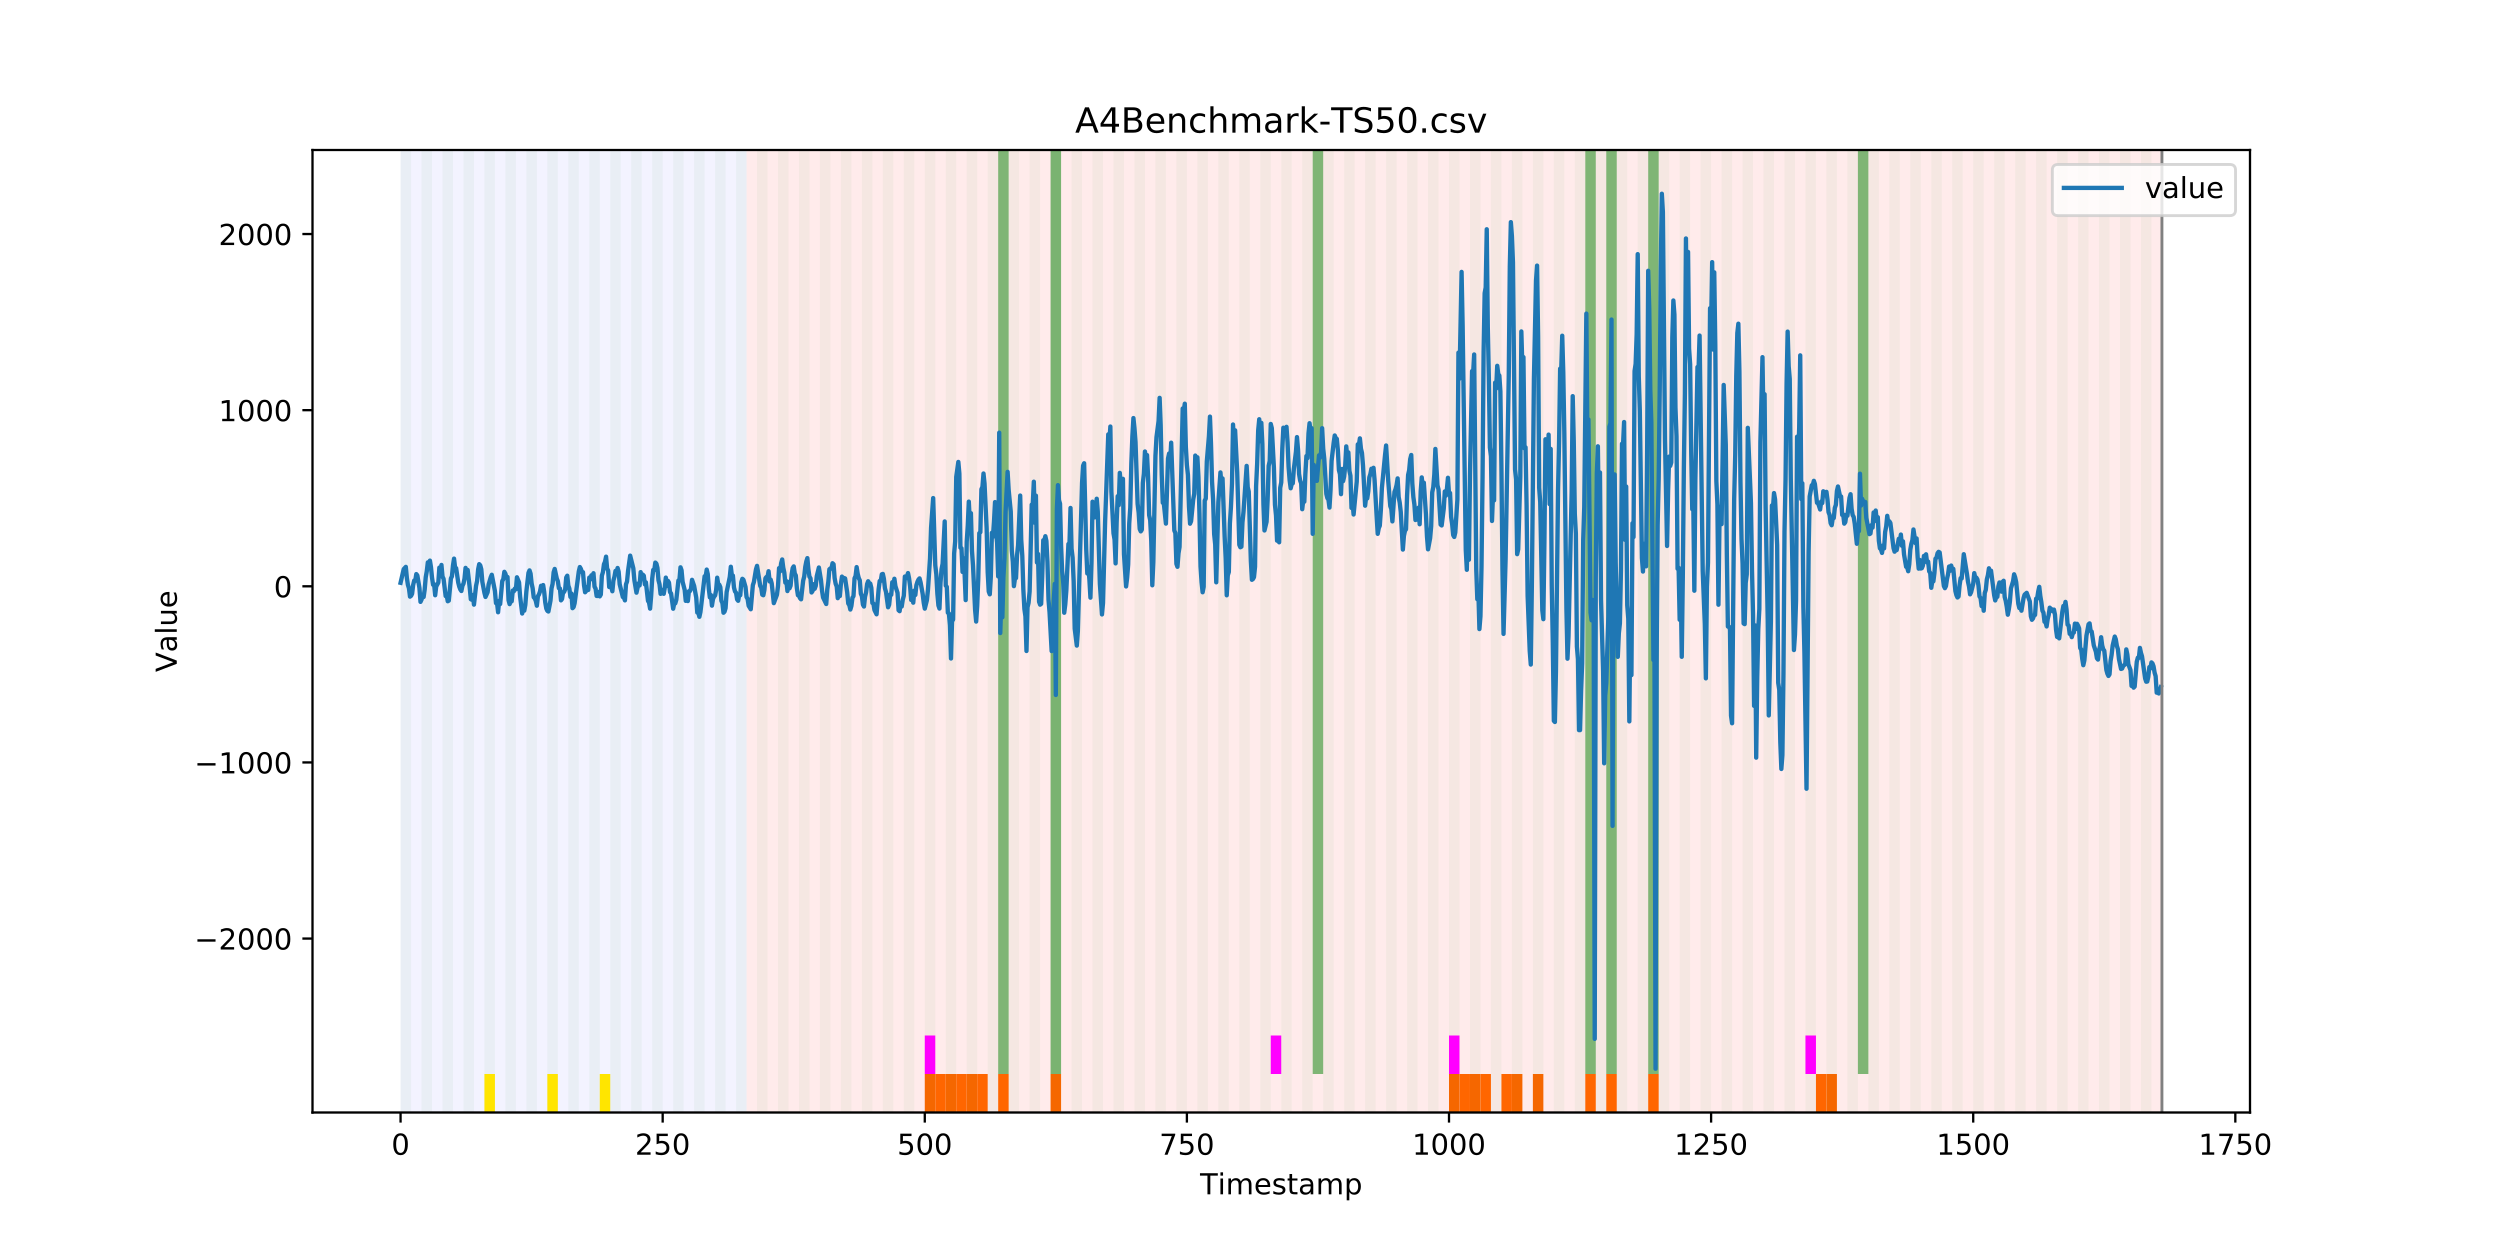 <?xml version="1.0" encoding="utf-8" standalone="no"?>
<!DOCTYPE svg PUBLIC "-//W3C//DTD SVG 1.1//EN"
  "http://www.w3.org/Graphics/SVG/1.1/DTD/svg11.dtd">
<!-- Created with matplotlib (https://matplotlib.org/) -->
<svg height="432pt" version="1.1" viewBox="0 0 864 432" width="864pt" xmlns="http://www.w3.org/2000/svg" xmlns:xlink="http://www.w3.org/1999/xlink">
 <defs>
  <style type="text/css">
*{stroke-linecap:butt;stroke-linejoin:round;}
  </style>
 </defs>
 <g id="figure_1">
  <g id="patch_1">
   <path d="M 0 432 
L 864 432 
L 864 0 
L 0 0 
z
" style="fill:#ffffff;"/>
  </g>
  <g id="axes_1">
   <g id="patch_2">
    <path d="M 108 384.48 
L 777.6 384.48 
L 777.6 51.84 
L 108 51.84 
z
" style="fill:#ffffff;"/>
   </g>
   <g id="patch_3">
    <path clip-path="url(#p5ac45dc716)" d="M 138.436 384.48 
L 138.436 51.84 
L 258.008 51.84 
L 258.008 384.48 
z
" style="fill:#0000ff;opacity:0.05;"/>
   </g>
   <g id="patch_4">
    <path clip-path="url(#p5ac45dc716)" d="M 258.008 384.48 
L 258.008 51.84 
L 747.164 51.84 
L 747.164 384.48 
z
" style="fill:#ff0000;opacity:0.08;"/>
   </g>
   <g id="patch_5">
    <path clip-path="url(#p5ac45dc716)" d="M 138.436 384.48 
L 138.436 51.84 
L 142.06 51.84 
L 142.06 384.48 
z
" style="fill:#008000;opacity:0.04;"/>
   </g>
   <g id="patch_6">
    <path clip-path="url(#p5ac45dc716)" d="M 145.683 384.48 
L 145.683 51.84 
L 149.306 51.84 
L 149.306 384.48 
z
" style="fill:#008000;opacity:0.04;"/>
   </g>
   <g id="patch_7">
    <path clip-path="url(#p5ac45dc716)" d="M 152.93 384.48 
L 152.93 51.84 
L 156.553 51.84 
L 156.553 384.48 
z
" style="fill:#008000;opacity:0.04;"/>
   </g>
   <g id="patch_8">
    <path clip-path="url(#p5ac45dc716)" d="M 160.177 384.48 
L 160.177 51.84 
L 163.8 51.84 
L 163.8 384.48 
z
" style="fill:#008000;opacity:0.04;"/>
   </g>
   <g id="patch_9">
    <path clip-path="url(#p5ac45dc716)" d="M 167.423 384.48 
L 167.423 51.84 
L 171.047 51.84 
L 171.047 384.48 
z
" style="fill:#008000;opacity:0.04;"/>
   </g>
   <g id="patch_10">
    <path clip-path="url(#p5ac45dc716)" d="M 167.423 384.48 
L 167.423 371.174 
L 171.047 371.174 
L 171.047 384.48 
z
" style="fill:#ffe500;"/>
   </g>
   <g id="patch_11">
    <path clip-path="url(#p5ac45dc716)" d="M 174.67 384.48 
L 174.67 51.84 
L 178.294 51.84 
L 178.294 384.48 
z
" style="fill:#008000;opacity:0.04;"/>
   </g>
   <g id="patch_12">
    <path clip-path="url(#p5ac45dc716)" d="M 181.917 384.48 
L 181.917 51.84 
L 185.54 51.84 
L 185.54 384.48 
z
" style="fill:#008000;opacity:0.04;"/>
   </g>
   <g id="patch_13">
    <path clip-path="url(#p5ac45dc716)" d="M 189.164 384.48 
L 189.164 51.84 
L 192.787 51.84 
L 192.787 384.48 
z
" style="fill:#008000;opacity:0.04;"/>
   </g>
   <g id="patch_14">
    <path clip-path="url(#p5ac45dc716)" d="M 189.164 384.48 
L 189.164 371.174 
L 192.787 371.174 
L 192.787 384.48 
z
" style="fill:#ffe500;"/>
   </g>
   <g id="patch_15">
    <path clip-path="url(#p5ac45dc716)" d="M 196.41 384.48 
L 196.41 51.84 
L 200.034 51.84 
L 200.034 384.48 
z
" style="fill:#008000;opacity:0.04;"/>
   </g>
   <g id="patch_16">
    <path clip-path="url(#p5ac45dc716)" d="M 319.605 384.48 
L 319.605 371.174 
L 323.229 371.174 
L 323.229 384.48 
z
" style="fill:#ff6600;"/>
   </g>
   <g id="patch_17">
    <path clip-path="url(#p5ac45dc716)" d="M 203.657 384.48 
L 203.657 51.84 
L 207.281 51.84 
L 207.281 384.48 
z
" style="fill:#008000;opacity:0.04;"/>
   </g>
   <g id="patch_18">
    <path clip-path="url(#p5ac45dc716)" d="M 323.229 384.48 
L 323.229 371.174 
L 326.852 371.174 
L 326.852 384.48 
z
" style="fill:#ff6600;"/>
   </g>
   <g id="patch_19">
    <path clip-path="url(#p5ac45dc716)" d="M 207.281 384.48 
L 207.281 371.174 
L 210.904 371.174 
L 210.904 384.48 
z
" style="fill:#ffe500;"/>
   </g>
   <g id="patch_20">
    <path clip-path="url(#p5ac45dc716)" d="M 326.852 384.48 
L 326.852 371.174 
L 330.475 371.174 
L 330.475 384.48 
z
" style="fill:#ff6600;"/>
   </g>
   <g id="patch_21">
    <path clip-path="url(#p5ac45dc716)" d="M 210.904 384.48 
L 210.904 51.84 
L 214.527 51.84 
L 214.527 384.48 
z
" style="fill:#008000;opacity:0.04;"/>
   </g>
   <g id="patch_22">
    <path clip-path="url(#p5ac45dc716)" d="M 330.475 384.48 
L 330.475 371.174 
L 334.099 371.174 
L 334.099 384.48 
z
" style="fill:#ff6600;"/>
   </g>
   <g id="patch_23">
    <path clip-path="url(#p5ac45dc716)" d="M 334.099 384.48 
L 334.099 371.174 
L 337.722 371.174 
L 337.722 384.48 
z
" style="fill:#ff6600;"/>
   </g>
   <g id="patch_24">
    <path clip-path="url(#p5ac45dc716)" d="M 218.151 384.48 
L 218.151 51.84 
L 221.774 51.84 
L 221.774 384.48 
z
" style="fill:#008000;opacity:0.04;"/>
   </g>
   <g id="patch_25">
    <path clip-path="url(#p5ac45dc716)" d="M 337.722 384.48 
L 337.722 371.174 
L 341.345 371.174 
L 341.345 384.48 
z
" style="fill:#ff6600;"/>
   </g>
   <g id="patch_26">
    <path clip-path="url(#p5ac45dc716)" d="M 225.397 384.48 
L 225.397 51.84 
L 229.021 51.84 
L 229.021 384.48 
z
" style="fill:#008000;opacity:0.04;"/>
   </g>
   <g id="patch_27">
    <path clip-path="url(#p5ac45dc716)" d="M 344.969 384.48 
L 344.969 371.174 
L 348.592 371.174 
L 348.592 384.48 
z
" style="fill:#ff6600;"/>
   </g>
   <g id="patch_28">
    <path clip-path="url(#p5ac45dc716)" d="M 232.644 384.48 
L 232.644 51.84 
L 236.268 51.84 
L 236.268 384.48 
z
" style="fill:#008000;opacity:0.04;"/>
   </g>
   <g id="patch_29">
    <path clip-path="url(#p5ac45dc716)" d="M 239.891 384.48 
L 239.891 51.84 
L 243.514 51.84 
L 243.514 384.48 
z
" style="fill:#008000;opacity:0.04;"/>
   </g>
   <g id="patch_30">
    <path clip-path="url(#p5ac45dc716)" d="M 363.086 384.48 
L 363.086 371.174 
L 366.709 371.174 
L 366.709 384.48 
z
" style="fill:#ff6600;"/>
   </g>
   <g id="patch_31">
    <path clip-path="url(#p5ac45dc716)" d="M 247.138 384.48 
L 247.138 51.84 
L 250.761 51.84 
L 250.761 384.48 
z
" style="fill:#008000;opacity:0.04;"/>
   </g>
   <g id="patch_32">
    <path clip-path="url(#p5ac45dc716)" d="M 254.384 384.48 
L 254.384 51.84 
L 258.008 51.84 
L 258.008 384.48 
z
" style="fill:#008000;opacity:0.04;"/>
   </g>
   <g id="patch_33">
    <path clip-path="url(#p5ac45dc716)" d="M 261.631 384.48 
L 261.631 51.84 
L 265.255 51.84 
L 265.255 384.48 
z
" style="fill:#008000;opacity:0.04;"/>
   </g>
   <g id="patch_34">
    <path clip-path="url(#p5ac45dc716)" d="M 268.878 384.48 
L 268.878 51.84 
L 272.501 51.84 
L 272.501 384.48 
z
" style="fill:#008000;opacity:0.04;"/>
   </g>
   <g id="patch_35">
    <path clip-path="url(#p5ac45dc716)" d="M 276.125 384.48 
L 276.125 51.84 
L 279.748 51.84 
L 279.748 384.48 
z
" style="fill:#008000;opacity:0.04;"/>
   </g>
   <g id="patch_36">
    <path clip-path="url(#p5ac45dc716)" d="M 283.371 384.48 
L 283.371 51.84 
L 286.995 51.84 
L 286.995 384.48 
z
" style="fill:#008000;opacity:0.04;"/>
   </g>
   <g id="patch_37">
    <path clip-path="url(#p5ac45dc716)" d="M 290.618 384.48 
L 290.618 51.84 
L 294.242 51.84 
L 294.242 384.48 
z
" style="fill:#008000;opacity:0.04;"/>
   </g>
   <g id="patch_38">
    <path clip-path="url(#p5ac45dc716)" d="M 297.865 384.48 
L 297.865 51.84 
L 301.488 51.84 
L 301.488 384.48 
z
" style="fill:#008000;opacity:0.04;"/>
   </g>
   <g id="patch_39">
    <path clip-path="url(#p5ac45dc716)" d="M 305.112 384.48 
L 305.112 51.84 
L 308.735 51.84 
L 308.735 384.48 
z
" style="fill:#008000;opacity:0.04;"/>
   </g>
   <g id="patch_40">
    <path clip-path="url(#p5ac45dc716)" d="M 312.358 384.48 
L 312.358 51.84 
L 315.982 51.84 
L 315.982 384.48 
z
" style="fill:#008000;opacity:0.04;"/>
   </g>
   <g id="patch_41">
    <path clip-path="url(#p5ac45dc716)" d="M 319.605 384.48 
L 319.605 51.84 
L 323.229 51.84 
L 323.229 384.48 
z
" style="fill:#008000;opacity:0.04;"/>
   </g>
   <g id="patch_42">
    <path clip-path="url(#p5ac45dc716)" d="M 319.605 371.174 
L 319.605 357.869 
L 323.229 357.869 
L 323.229 371.174 
z
" style="fill:#ff00ff;"/>
   </g>
   <g id="patch_43">
    <path clip-path="url(#p5ac45dc716)" d="M 326.852 384.48 
L 326.852 51.84 
L 330.475 51.84 
L 330.475 384.48 
z
" style="fill:#008000;opacity:0.04;"/>
   </g>
   <g id="patch_44">
    <path clip-path="url(#p5ac45dc716)" d="M 334.099 384.48 
L 334.099 51.84 
L 337.722 51.84 
L 337.722 384.48 
z
" style="fill:#008000;opacity:0.04;"/>
   </g>
   <g id="patch_45">
    <path clip-path="url(#p5ac45dc716)" d="M 341.345 384.48 
L 341.345 51.84 
L 344.969 51.84 
L 344.969 384.48 
z
" style="fill:#008000;opacity:0.04;"/>
   </g>
   <g id="patch_46">
    <path clip-path="url(#p5ac45dc716)" d="M 344.969 371.174 
L 344.969 51.84 
L 348.592 51.84 
L 348.592 371.174 
z
" style="fill:#008000;opacity:0.5;"/>
   </g>
   <g id="patch_47">
    <path clip-path="url(#p5ac45dc716)" d="M 348.592 384.48 
L 348.592 51.84 
L 352.216 51.84 
L 352.216 384.48 
z
" style="fill:#008000;opacity:0.04;"/>
   </g>
   <g id="patch_48">
    <path clip-path="url(#p5ac45dc716)" d="M 355.839 384.48 
L 355.839 51.84 
L 359.462 51.84 
L 359.462 384.48 
z
" style="fill:#008000;opacity:0.04;"/>
   </g>
   <g id="patch_49">
    <path clip-path="url(#p5ac45dc716)" d="M 363.086 384.48 
L 363.086 51.84 
L 366.709 51.84 
L 366.709 384.48 
z
" style="fill:#008000;opacity:0.04;"/>
   </g>
   <g id="patch_50">
    <path clip-path="url(#p5ac45dc716)" d="M 363.086 371.174 
L 363.086 51.84 
L 366.709 51.84 
L 366.709 371.174 
z
" style="fill:#008000;opacity:0.5;"/>
   </g>
   <g id="patch_51">
    <path clip-path="url(#p5ac45dc716)" d="M 370.332 384.48 
L 370.332 51.84 
L 373.956 51.84 
L 373.956 384.48 
z
" style="fill:#008000;opacity:0.04;"/>
   </g>
   <g id="patch_52">
    <path clip-path="url(#p5ac45dc716)" d="M 377.579 384.48 
L 377.579 51.84 
L 381.203 51.84 
L 381.203 384.48 
z
" style="fill:#008000;opacity:0.04;"/>
   </g>
   <g id="patch_53">
    <path clip-path="url(#p5ac45dc716)" d="M 500.774 384.48 
L 500.774 371.174 
L 504.397 371.174 
L 504.397 384.48 
z
" style="fill:#ff6600;"/>
   </g>
   <g id="patch_54">
    <path clip-path="url(#p5ac45dc716)" d="M 384.826 384.48 
L 384.826 51.84 
L 388.449 51.84 
L 388.449 384.48 
z
" style="fill:#008000;opacity:0.04;"/>
   </g>
   <g id="patch_55">
    <path clip-path="url(#p5ac45dc716)" d="M 504.397 384.48 
L 504.397 371.174 
L 508.021 371.174 
L 508.021 384.48 
z
" style="fill:#ff6600;"/>
   </g>
   <g id="patch_56">
    <path clip-path="url(#p5ac45dc716)" d="M 508.021 384.48 
L 508.021 371.174 
L 511.644 371.174 
L 511.644 384.48 
z
" style="fill:#ff6600;"/>
   </g>
   <g id="patch_57">
    <path clip-path="url(#p5ac45dc716)" d="M 392.073 384.48 
L 392.073 51.84 
L 395.696 51.84 
L 395.696 384.48 
z
" style="fill:#008000;opacity:0.04;"/>
   </g>
   <g id="patch_58">
    <path clip-path="url(#p5ac45dc716)" d="M 511.644 384.48 
L 511.644 371.174 
L 515.268 371.174 
L 515.268 384.48 
z
" style="fill:#ff6600;"/>
   </g>
   <g id="patch_59">
    <path clip-path="url(#p5ac45dc716)" d="M 399.319 384.48 
L 399.319 51.84 
L 402.943 51.84 
L 402.943 384.48 
z
" style="fill:#008000;opacity:0.04;"/>
   </g>
   <g id="patch_60">
    <path clip-path="url(#p5ac45dc716)" d="M 518.891 384.48 
L 518.891 371.174 
L 522.514 371.174 
L 522.514 384.48 
z
" style="fill:#ff6600;"/>
   </g>
   <g id="patch_61">
    <path clip-path="url(#p5ac45dc716)" d="M 522.514 384.48 
L 522.514 371.174 
L 526.138 371.174 
L 526.138 384.48 
z
" style="fill:#ff6600;"/>
   </g>
   <g id="patch_62">
    <path clip-path="url(#p5ac45dc716)" d="M 406.566 384.48 
L 406.566 51.84 
L 410.19 51.84 
L 410.19 384.48 
z
" style="fill:#008000;opacity:0.04;"/>
   </g>
   <g id="patch_63">
    <path clip-path="url(#p5ac45dc716)" d="M 529.761 384.48 
L 529.761 371.174 
L 533.384 371.174 
L 533.384 384.48 
z
" style="fill:#ff6600;"/>
   </g>
   <g id="patch_64">
    <path clip-path="url(#p5ac45dc716)" d="M 413.813 384.48 
L 413.813 51.84 
L 417.436 51.84 
L 417.436 384.48 
z
" style="fill:#008000;opacity:0.04;"/>
   </g>
   <g id="patch_65">
    <path clip-path="url(#p5ac45dc716)" d="M 421.06 384.48 
L 421.06 51.84 
L 424.683 51.84 
L 424.683 384.48 
z
" style="fill:#008000;opacity:0.04;"/>
   </g>
   <g id="patch_66">
    <path clip-path="url(#p5ac45dc716)" d="M 428.306 384.48 
L 428.306 51.84 
L 431.93 51.84 
L 431.93 384.48 
z
" style="fill:#008000;opacity:0.04;"/>
   </g>
   <g id="patch_67">
    <path clip-path="url(#p5ac45dc716)" d="M 547.878 384.48 
L 547.878 371.174 
L 551.501 371.174 
L 551.501 384.48 
z
" style="fill:#ff6600;"/>
   </g>
   <g id="patch_68">
    <path clip-path="url(#p5ac45dc716)" d="M 435.553 384.48 
L 435.553 51.84 
L 439.177 51.84 
L 439.177 384.48 
z
" style="fill:#008000;opacity:0.04;"/>
   </g>
   <g id="patch_69">
    <path clip-path="url(#p5ac45dc716)" d="M 555.125 384.48 
L 555.125 371.174 
L 558.748 371.174 
L 558.748 384.48 
z
" style="fill:#ff6600;"/>
   </g>
   <g id="patch_70">
    <path clip-path="url(#p5ac45dc716)" d="M 439.177 371.174 
L 439.177 357.869 
L 442.8 357.869 
L 442.8 371.174 
z
" style="fill:#ff00ff;"/>
   </g>
   <g id="patch_71">
    <path clip-path="url(#p5ac45dc716)" d="M 442.8 384.48 
L 442.8 51.84 
L 446.423 51.84 
L 446.423 384.48 
z
" style="fill:#008000;opacity:0.04;"/>
   </g>
   <g id="patch_72">
    <path clip-path="url(#p5ac45dc716)" d="M 450.047 384.48 
L 450.047 51.84 
L 453.67 51.84 
L 453.67 384.48 
z
" style="fill:#008000;opacity:0.04;"/>
   </g>
   <g id="patch_73">
    <path clip-path="url(#p5ac45dc716)" d="M 569.618 384.48 
L 569.618 371.174 
L 573.242 371.174 
L 573.242 384.48 
z
" style="fill:#ff6600;"/>
   </g>
   <g id="patch_74">
    <path clip-path="url(#p5ac45dc716)" d="M 453.67 371.174 
L 453.67 51.84 
L 457.294 51.84 
L 457.294 371.174 
z
" style="fill:#008000;opacity:0.5;"/>
   </g>
   <g id="patch_75">
    <path clip-path="url(#p5ac45dc716)" d="M 457.294 384.48 
L 457.294 51.84 
L 460.917 51.84 
L 460.917 384.48 
z
" style="fill:#008000;opacity:0.04;"/>
   </g>
   <g id="patch_76">
    <path clip-path="url(#p5ac45dc716)" d="M 464.54 384.48 
L 464.54 51.84 
L 468.164 51.84 
L 468.164 384.48 
z
" style="fill:#008000;opacity:0.04;"/>
   </g>
   <g id="patch_77">
    <path clip-path="url(#p5ac45dc716)" d="M 471.787 384.48 
L 471.787 51.84 
L 475.41 51.84 
L 475.41 384.48 
z
" style="fill:#008000;opacity:0.04;"/>
   </g>
   <g id="patch_78">
    <path clip-path="url(#p5ac45dc716)" d="M 479.034 384.48 
L 479.034 51.84 
L 482.657 51.84 
L 482.657 384.48 
z
" style="fill:#008000;opacity:0.04;"/>
   </g>
   <g id="patch_79">
    <path clip-path="url(#p5ac45dc716)" d="M 486.281 384.48 
L 486.281 51.84 
L 489.904 51.84 
L 489.904 384.48 
z
" style="fill:#008000;opacity:0.04;"/>
   </g>
   <g id="patch_80">
    <path clip-path="url(#p5ac45dc716)" d="M 493.527 384.48 
L 493.527 51.84 
L 497.151 51.84 
L 497.151 384.48 
z
" style="fill:#008000;opacity:0.04;"/>
   </g>
   <g id="patch_81">
    <path clip-path="url(#p5ac45dc716)" d="M 500.774 384.48 
L 500.774 51.84 
L 504.397 51.84 
L 504.397 384.48 
z
" style="fill:#008000;opacity:0.04;"/>
   </g>
   <g id="patch_82">
    <path clip-path="url(#p5ac45dc716)" d="M 500.774 371.174 
L 500.774 357.869 
L 504.397 357.869 
L 504.397 371.174 
z
" style="fill:#ff00ff;"/>
   </g>
   <g id="patch_83">
    <path clip-path="url(#p5ac45dc716)" d="M 508.021 384.48 
L 508.021 51.84 
L 511.644 51.84 
L 511.644 384.48 
z
" style="fill:#008000;opacity:0.04;"/>
   </g>
   <g id="patch_84">
    <path clip-path="url(#p5ac45dc716)" d="M 627.592 384.48 
L 627.592 371.174 
L 631.216 371.174 
L 631.216 384.48 
z
" style="fill:#ff6600;"/>
   </g>
   <g id="patch_85">
    <path clip-path="url(#p5ac45dc716)" d="M 631.216 384.48 
L 631.216 371.174 
L 634.839 371.174 
L 634.839 384.48 
z
" style="fill:#ff6600;"/>
   </g>
   <g id="patch_86">
    <path clip-path="url(#p5ac45dc716)" d="M 515.268 384.48 
L 515.268 51.84 
L 518.891 51.84 
L 518.891 384.48 
z
" style="fill:#008000;opacity:0.04;"/>
   </g>
   <g id="patch_87">
    <path clip-path="url(#p5ac45dc716)" d="M 522.514 384.48 
L 522.514 51.84 
L 526.138 51.84 
L 526.138 384.48 
z
" style="fill:#008000;opacity:0.04;"/>
   </g>
   <g id="patch_88">
    <path clip-path="url(#p5ac45dc716)" d="M 529.761 384.48 
L 529.761 51.84 
L 533.384 51.84 
L 533.384 384.48 
z
" style="fill:#008000;opacity:0.04;"/>
   </g>
   <g id="patch_89">
    <path clip-path="url(#p5ac45dc716)" d="M 537.008 384.48 
L 537.008 51.84 
L 540.631 51.84 
L 540.631 384.48 
z
" style="fill:#008000;opacity:0.04;"/>
   </g>
   <g id="patch_90">
    <path clip-path="url(#p5ac45dc716)" d="M 544.255 384.48 
L 544.255 51.84 
L 547.878 51.84 
L 547.878 384.48 
z
" style="fill:#008000;opacity:0.04;"/>
   </g>
   <g id="patch_91">
    <path clip-path="url(#p5ac45dc716)" d="M 547.878 371.174 
L 547.878 51.84 
L 551.501 51.84 
L 551.501 371.174 
z
" style="fill:#008000;opacity:0.5;"/>
   </g>
   <g id="patch_92">
    <path clip-path="url(#p5ac45dc716)" d="M 551.501 384.48 
L 551.501 51.84 
L 555.125 51.84 
L 555.125 384.48 
z
" style="fill:#008000;opacity:0.04;"/>
   </g>
   <g id="patch_93">
    <path clip-path="url(#p5ac45dc716)" d="M 555.125 371.174 
L 555.125 51.84 
L 558.748 51.84 
L 558.748 371.174 
z
" style="fill:#008000;opacity:0.5;"/>
   </g>
   <g id="patch_94">
    <path clip-path="url(#p5ac45dc716)" d="M 558.748 384.48 
L 558.748 51.84 
L 562.371 51.84 
L 562.371 384.48 
z
" style="fill:#008000;opacity:0.04;"/>
   </g>
   <g id="patch_95">
    <path clip-path="url(#p5ac45dc716)" d="M 565.995 384.48 
L 565.995 51.84 
L 569.618 51.84 
L 569.618 384.48 
z
" style="fill:#008000;opacity:0.04;"/>
   </g>
   <g id="patch_96">
    <path clip-path="url(#p5ac45dc716)" d="M 569.618 371.174 
L 569.618 51.84 
L 573.242 51.84 
L 573.242 371.174 
z
" style="fill:#008000;opacity:0.5;"/>
   </g>
   <g id="patch_97">
    <path clip-path="url(#p5ac45dc716)" d="M 573.242 384.48 
L 573.242 51.84 
L 576.865 51.84 
L 576.865 384.48 
z
" style="fill:#008000;opacity:0.04;"/>
   </g>
   <g id="patch_98">
    <path clip-path="url(#p5ac45dc716)" d="M 580.488 384.48 
L 580.488 51.84 
L 584.112 51.84 
L 584.112 384.48 
z
" style="fill:#008000;opacity:0.04;"/>
   </g>
   <g id="patch_99">
    <path clip-path="url(#p5ac45dc716)" d="M 587.735 384.48 
L 587.735 51.84 
L 591.358 51.84 
L 591.358 384.48 
z
" style="fill:#008000;opacity:0.04;"/>
   </g>
   <g id="patch_100">
    <path clip-path="url(#p5ac45dc716)" d="M 594.982 384.48 
L 594.982 51.84 
L 598.605 51.84 
L 598.605 384.48 
z
" style="fill:#008000;opacity:0.04;"/>
   </g>
   <g id="patch_101">
    <path clip-path="url(#p5ac45dc716)" d="M 602.229 384.48 
L 602.229 51.84 
L 605.852 51.84 
L 605.852 384.48 
z
" style="fill:#008000;opacity:0.04;"/>
   </g>
   <g id="patch_102">
    <path clip-path="url(#p5ac45dc716)" d="M 609.475 384.48 
L 609.475 51.84 
L 613.099 51.84 
L 613.099 384.48 
z
" style="fill:#008000;opacity:0.04;"/>
   </g>
   <g id="patch_103">
    <path clip-path="url(#p5ac45dc716)" d="M 616.722 384.48 
L 616.722 51.84 
L 620.345 51.84 
L 620.345 384.48 
z
" style="fill:#008000;opacity:0.04;"/>
   </g>
   <g id="patch_104">
    <path clip-path="url(#p5ac45dc716)" d="M 623.969 384.48 
L 623.969 51.84 
L 627.592 51.84 
L 627.592 384.48 
z
" style="fill:#008000;opacity:0.04;"/>
   </g>
   <g id="patch_105">
    <path clip-path="url(#p5ac45dc716)" d="M 623.969 371.174 
L 623.969 357.869 
L 627.592 357.869 
L 627.592 371.174 
z
" style="fill:#ff00ff;"/>
   </g>
   <g id="patch_106">
    <path clip-path="url(#p5ac45dc716)" d="M 631.216 384.48 
L 631.216 51.84 
L 634.839 51.84 
L 634.839 384.48 
z
" style="fill:#008000;opacity:0.04;"/>
   </g>
   <g id="patch_107">
    <path clip-path="url(#p5ac45dc716)" d="M 638.462 384.48 
L 638.462 51.84 
L 642.086 51.84 
L 642.086 384.48 
z
" style="fill:#008000;opacity:0.04;"/>
   </g>
   <g id="patch_108">
    <path clip-path="url(#p5ac45dc716)" d="M 642.086 371.174 
L 642.086 51.84 
L 645.709 51.84 
L 645.709 371.174 
z
" style="fill:#008000;opacity:0.5;"/>
   </g>
   <g id="patch_109">
    <path clip-path="url(#p5ac45dc716)" d="M 645.709 384.48 
L 645.709 51.84 
L 649.332 51.84 
L 649.332 384.48 
z
" style="fill:#008000;opacity:0.04;"/>
   </g>
   <g id="patch_110">
    <path clip-path="url(#p5ac45dc716)" d="M 652.956 384.48 
L 652.956 51.84 
L 656.579 51.84 
L 656.579 384.48 
z
" style="fill:#008000;opacity:0.04;"/>
   </g>
   <g id="patch_111">
    <path clip-path="url(#p5ac45dc716)" d="M 660.203 384.48 
L 660.203 51.84 
L 663.826 51.84 
L 663.826 384.48 
z
" style="fill:#008000;opacity:0.04;"/>
   </g>
   <g id="patch_112">
    <path clip-path="url(#p5ac45dc716)" d="M 667.449 384.48 
L 667.449 51.84 
L 671.073 51.84 
L 671.073 384.48 
z
" style="fill:#008000;opacity:0.04;"/>
   </g>
   <g id="patch_113">
    <path clip-path="url(#p5ac45dc716)" d="M 674.696 384.48 
L 674.696 51.84 
L 678.319 51.84 
L 678.319 384.48 
z
" style="fill:#008000;opacity:0.04;"/>
   </g>
   <g id="patch_114">
    <path clip-path="url(#p5ac45dc716)" d="M 681.943 384.48 
L 681.943 51.84 
L 685.566 51.84 
L 685.566 384.48 
z
" style="fill:#008000;opacity:0.04;"/>
   </g>
   <g id="patch_115">
    <path clip-path="url(#p5ac45dc716)" d="M 689.19 384.48 
L 689.19 51.84 
L 692.813 51.84 
L 692.813 384.48 
z
" style="fill:#008000;opacity:0.04;"/>
   </g>
   <g id="patch_116">
    <path clip-path="url(#p5ac45dc716)" d="M 696.436 384.48 
L 696.436 51.84 
L 700.06 51.84 
L 700.06 384.48 
z
" style="fill:#008000;opacity:0.04;"/>
   </g>
   <g id="patch_117">
    <path clip-path="url(#p5ac45dc716)" d="M 703.683 384.48 
L 703.683 51.84 
L 707.306 51.84 
L 707.306 384.48 
z
" style="fill:#008000;opacity:0.04;"/>
   </g>
   <g id="patch_118">
    <path clip-path="url(#p5ac45dc716)" d="M 710.93 384.48 
L 710.93 51.84 
L 714.553 51.84 
L 714.553 384.48 
z
" style="fill:#008000;opacity:0.04;"/>
   </g>
   <g id="patch_119">
    <path clip-path="url(#p5ac45dc716)" d="M 718.177 384.48 
L 718.177 51.84 
L 721.8 51.84 
L 721.8 384.48 
z
" style="fill:#008000;opacity:0.04;"/>
   </g>
   <g id="patch_120">
    <path clip-path="url(#p5ac45dc716)" d="M 725.423 384.48 
L 725.423 51.84 
L 729.047 51.84 
L 729.047 384.48 
z
" style="fill:#008000;opacity:0.04;"/>
   </g>
   <g id="patch_121">
    <path clip-path="url(#p5ac45dc716)" d="M 732.67 384.48 
L 732.67 51.84 
L 736.294 51.84 
L 736.294 384.48 
z
" style="fill:#008000;opacity:0.04;"/>
   </g>
   <g id="patch_122">
    <path clip-path="url(#p5ac45dc716)" d="M 739.917 384.48 
L 739.917 51.84 
L 743.54 51.84 
L 743.54 384.48 
z
" style="fill:#008000;opacity:0.04;"/>
   </g>
   <g id="matplotlib.axis_1">
    <g id="xtick_1">
     <g id="line2d_1">
      <defs>
       <path d="M 0 0 
L 0 3.5 
" id="mb33127ac40" style="stroke:#000000;stroke-width:0.8;"/>
      </defs>
      <g>
       <use style="stroke:#000000;stroke-width:0.8;" x="138.436" xlink:href="#mb33127ac40" y="384.48"/>
      </g>
     </g>
     <g id="text_1">
      <!-- 0 -->
      <defs>
       <path d="M 31.781 66.406 
Q 24.172 66.406 20.328 58.906 
Q 16.5 51.422 16.5 36.375 
Q 16.5 21.391 20.328 13.891 
Q 24.172 6.391 31.781 6.391 
Q 39.453 6.391 43.281 13.891 
Q 47.125 21.391 47.125 36.375 
Q 47.125 51.422 43.281 58.906 
Q 39.453 66.406 31.781 66.406 
z
M 31.781 74.219 
Q 44.047 74.219 50.516 64.516 
Q 56.984 54.828 56.984 36.375 
Q 56.984 17.969 50.516 8.266 
Q 44.047 -1.422 31.781 -1.422 
Q 19.531 -1.422 13.062 8.266 
Q 6.594 17.969 6.594 36.375 
Q 6.594 54.828 13.062 64.516 
Q 19.531 74.219 31.781 74.219 
z
" id="DejaVuSans-48"/>
      </defs>
      <g transform="translate(135.255 399.078)scale(0.1 -0.1)">
       <use xlink:href="#DejaVuSans-48"/>
      </g>
     </g>
    </g>
    <g id="xtick_2">
     <g id="line2d_2">
      <g>
       <use style="stroke:#000000;stroke-width:0.8;" x="229.021" xlink:href="#mb33127ac40" y="384.48"/>
      </g>
     </g>
     <g id="text_2">
      <!-- 250 -->
      <defs>
       <path d="M 19.188 8.297 
L 53.609 8.297 
L 53.609 0 
L 7.328 0 
L 7.328 8.297 
Q 12.938 14.109 22.625 23.891 
Q 32.328 33.688 34.812 36.531 
Q 39.547 41.844 41.422 45.531 
Q 43.312 49.219 43.312 52.781 
Q 43.312 58.594 39.234 62.25 
Q 35.156 65.922 28.609 65.922 
Q 23.969 65.922 18.812 64.312 
Q 13.672 62.703 7.812 59.422 
L 7.812 69.391 
Q 13.766 71.781 18.938 73 
Q 24.125 74.219 28.422 74.219 
Q 39.75 74.219 46.484 68.547 
Q 53.219 62.891 53.219 53.422 
Q 53.219 48.922 51.531 44.891 
Q 49.859 40.875 45.406 35.406 
Q 44.188 33.984 37.641 27.219 
Q 31.109 20.453 19.188 8.297 
z
" id="DejaVuSans-50"/>
       <path d="M 10.797 72.906 
L 49.516 72.906 
L 49.516 64.594 
L 19.828 64.594 
L 19.828 46.734 
Q 21.969 47.469 24.109 47.828 
Q 26.266 48.188 28.422 48.188 
Q 40.625 48.188 47.75 41.5 
Q 54.891 34.812 54.891 23.391 
Q 54.891 11.625 47.562 5.094 
Q 40.234 -1.422 26.906 -1.422 
Q 22.312 -1.422 17.547 -0.641 
Q 12.797 0.141 7.719 1.703 
L 7.719 11.625 
Q 12.109 9.234 16.797 8.062 
Q 21.484 6.891 26.703 6.891 
Q 35.156 6.891 40.078 11.328 
Q 45.016 15.766 45.016 23.391 
Q 45.016 31 40.078 35.438 
Q 35.156 39.891 26.703 39.891 
Q 22.75 39.891 18.812 39.016 
Q 14.891 38.141 10.797 36.281 
z
" id="DejaVuSans-53"/>
      </defs>
      <g transform="translate(219.477 399.078)scale(0.1 -0.1)">
       <use xlink:href="#DejaVuSans-50"/>
       <use x="63.623" xlink:href="#DejaVuSans-53"/>
       <use x="127.246" xlink:href="#DejaVuSans-48"/>
      </g>
     </g>
    </g>
    <g id="xtick_3">
     <g id="line2d_3">
      <g>
       <use style="stroke:#000000;stroke-width:0.8;" x="319.605" xlink:href="#mb33127ac40" y="384.48"/>
      </g>
     </g>
     <g id="text_3">
      <!-- 500 -->
      <g transform="translate(310.061 399.078)scale(0.1 -0.1)">
       <use xlink:href="#DejaVuSans-53"/>
       <use x="63.623" xlink:href="#DejaVuSans-48"/>
       <use x="127.246" xlink:href="#DejaVuSans-48"/>
      </g>
     </g>
    </g>
    <g id="xtick_4">
     <g id="line2d_4">
      <g>
       <use style="stroke:#000000;stroke-width:0.8;" x="410.19" xlink:href="#mb33127ac40" y="384.48"/>
      </g>
     </g>
     <g id="text_4">
      <!-- 750 -->
      <defs>
       <path d="M 8.203 72.906 
L 55.078 72.906 
L 55.078 68.703 
L 28.609 0 
L 18.312 0 
L 43.219 64.594 
L 8.203 64.594 
z
" id="DejaVuSans-55"/>
      </defs>
      <g transform="translate(400.646 399.078)scale(0.1 -0.1)">
       <use xlink:href="#DejaVuSans-55"/>
       <use x="63.623" xlink:href="#DejaVuSans-53"/>
       <use x="127.246" xlink:href="#DejaVuSans-48"/>
      </g>
     </g>
    </g>
    <g id="xtick_5">
     <g id="line2d_5">
      <g>
       <use style="stroke:#000000;stroke-width:0.8;" x="500.774" xlink:href="#mb33127ac40" y="384.48"/>
      </g>
     </g>
     <g id="text_5">
      <!-- 1000 -->
      <defs>
       <path d="M 12.406 8.297 
L 28.516 8.297 
L 28.516 63.922 
L 10.984 60.406 
L 10.984 69.391 
L 28.422 72.906 
L 38.281 72.906 
L 38.281 8.297 
L 54.391 8.297 
L 54.391 0 
L 12.406 0 
z
" id="DejaVuSans-49"/>
      </defs>
      <g transform="translate(488.049 399.078)scale(0.1 -0.1)">
       <use xlink:href="#DejaVuSans-49"/>
       <use x="63.623" xlink:href="#DejaVuSans-48"/>
       <use x="127.246" xlink:href="#DejaVuSans-48"/>
       <use x="190.869" xlink:href="#DejaVuSans-48"/>
      </g>
     </g>
    </g>
    <g id="xtick_6">
     <g id="line2d_6">
      <g>
       <use style="stroke:#000000;stroke-width:0.8;" x="591.358" xlink:href="#mb33127ac40" y="384.48"/>
      </g>
     </g>
     <g id="text_6">
      <!-- 1250 -->
      <g transform="translate(578.633 399.078)scale(0.1 -0.1)">
       <use xlink:href="#DejaVuSans-49"/>
       <use x="63.623" xlink:href="#DejaVuSans-50"/>
       <use x="127.246" xlink:href="#DejaVuSans-53"/>
       <use x="190.869" xlink:href="#DejaVuSans-48"/>
      </g>
     </g>
    </g>
    <g id="xtick_7">
     <g id="line2d_7">
      <g>
       <use style="stroke:#000000;stroke-width:0.8;" x="681.943" xlink:href="#mb33127ac40" y="384.48"/>
      </g>
     </g>
     <g id="text_7">
      <!-- 1500 -->
      <g transform="translate(669.218 399.078)scale(0.1 -0.1)">
       <use xlink:href="#DejaVuSans-49"/>
       <use x="63.623" xlink:href="#DejaVuSans-53"/>
       <use x="127.246" xlink:href="#DejaVuSans-48"/>
       <use x="190.869" xlink:href="#DejaVuSans-48"/>
      </g>
     </g>
    </g>
    <g id="xtick_8">
     <g id="line2d_8">
      <g>
       <use style="stroke:#000000;stroke-width:0.8;" x="772.527" xlink:href="#mb33127ac40" y="384.48"/>
      </g>
     </g>
     <g id="text_8">
      <!-- 1750 -->
      <g transform="translate(759.802 399.078)scale(0.1 -0.1)">
       <use xlink:href="#DejaVuSans-49"/>
       <use x="63.623" xlink:href="#DejaVuSans-55"/>
       <use x="127.246" xlink:href="#DejaVuSans-53"/>
       <use x="190.869" xlink:href="#DejaVuSans-48"/>
      </g>
     </g>
    </g>
    <g id="text_9">
     <!-- Timestamp -->
     <defs>
      <path d="M -0.297 72.906 
L 61.375 72.906 
L 61.375 64.594 
L 35.5 64.594 
L 35.5 0 
L 25.594 0 
L 25.594 64.594 
L -0.297 64.594 
z
" id="DejaVuSans-84"/>
      <path d="M 9.422 54.688 
L 18.406 54.688 
L 18.406 0 
L 9.422 0 
z
M 9.422 75.984 
L 18.406 75.984 
L 18.406 64.594 
L 9.422 64.594 
z
" id="DejaVuSans-105"/>
      <path d="M 52 44.188 
Q 55.375 50.25 60.062 53.125 
Q 64.75 56 71.094 56 
Q 79.641 56 84.281 50.016 
Q 88.922 44.047 88.922 33.016 
L 88.922 0 
L 79.891 0 
L 79.891 32.719 
Q 79.891 40.578 77.094 44.375 
Q 74.312 48.188 68.609 48.188 
Q 61.625 48.188 57.562 43.547 
Q 53.516 38.922 53.516 30.906 
L 53.516 0 
L 44.484 0 
L 44.484 32.719 
Q 44.484 40.625 41.703 44.406 
Q 38.922 48.188 33.109 48.188 
Q 26.219 48.188 22.156 43.531 
Q 18.109 38.875 18.109 30.906 
L 18.109 0 
L 9.078 0 
L 9.078 54.688 
L 18.109 54.688 
L 18.109 46.188 
Q 21.188 51.219 25.484 53.609 
Q 29.781 56 35.688 56 
Q 41.656 56 45.828 52.969 
Q 50 49.953 52 44.188 
z
" id="DejaVuSans-109"/>
      <path d="M 56.203 29.594 
L 56.203 25.203 
L 14.891 25.203 
Q 15.484 15.922 20.484 11.062 
Q 25.484 6.203 34.422 6.203 
Q 39.594 6.203 44.453 7.469 
Q 49.312 8.734 54.109 11.281 
L 54.109 2.781 
Q 49.266 0.734 44.188 -0.344 
Q 39.109 -1.422 33.891 -1.422 
Q 20.797 -1.422 13.156 6.188 
Q 5.516 13.812 5.516 26.812 
Q 5.516 40.234 12.766 48.109 
Q 20.016 56 32.328 56 
Q 43.359 56 49.781 48.891 
Q 56.203 41.797 56.203 29.594 
z
M 47.219 32.234 
Q 47.125 39.594 43.094 43.984 
Q 39.062 48.391 32.422 48.391 
Q 24.906 48.391 20.391 44.141 
Q 15.875 39.891 15.188 32.172 
z
" id="DejaVuSans-101"/>
      <path d="M 44.281 53.078 
L 44.281 44.578 
Q 40.484 46.531 36.375 47.5 
Q 32.281 48.484 27.875 48.484 
Q 21.188 48.484 17.844 46.438 
Q 14.5 44.391 14.5 40.281 
Q 14.5 37.156 16.891 35.375 
Q 19.281 33.594 26.516 31.984 
L 29.594 31.297 
Q 39.156 29.25 43.188 25.516 
Q 47.219 21.781 47.219 15.094 
Q 47.219 7.469 41.188 3.016 
Q 35.156 -1.422 24.609 -1.422 
Q 20.219 -1.422 15.453 -0.562 
Q 10.688 0.297 5.422 2 
L 5.422 11.281 
Q 10.406 8.688 15.234 7.391 
Q 20.062 6.109 24.812 6.109 
Q 31.156 6.109 34.562 8.281 
Q 37.984 10.453 37.984 14.406 
Q 37.984 18.062 35.516 20.016 
Q 33.062 21.969 24.703 23.781 
L 21.578 24.516 
Q 13.234 26.266 9.516 29.906 
Q 5.812 33.547 5.812 39.891 
Q 5.812 47.609 11.281 51.797 
Q 16.75 56 26.812 56 
Q 31.781 56 36.172 55.266 
Q 40.578 54.547 44.281 53.078 
z
" id="DejaVuSans-115"/>
      <path d="M 18.312 70.219 
L 18.312 54.688 
L 36.812 54.688 
L 36.812 47.703 
L 18.312 47.703 
L 18.312 18.016 
Q 18.312 11.328 20.141 9.422 
Q 21.969 7.516 27.594 7.516 
L 36.812 7.516 
L 36.812 0 
L 27.594 0 
Q 17.188 0 13.234 3.875 
Q 9.281 7.766 9.281 18.016 
L 9.281 47.703 
L 2.688 47.703 
L 2.688 54.688 
L 9.281 54.688 
L 9.281 70.219 
z
" id="DejaVuSans-116"/>
      <path d="M 34.281 27.484 
Q 23.391 27.484 19.188 25 
Q 14.984 22.516 14.984 16.5 
Q 14.984 11.719 18.141 8.906 
Q 21.297 6.109 26.703 6.109 
Q 34.188 6.109 38.703 11.406 
Q 43.219 16.703 43.219 25.484 
L 43.219 27.484 
z
M 52.203 31.203 
L 52.203 0 
L 43.219 0 
L 43.219 8.297 
Q 40.141 3.328 35.547 0.953 
Q 30.953 -1.422 24.312 -1.422 
Q 15.922 -1.422 10.953 3.297 
Q 6 8.016 6 15.922 
Q 6 25.141 12.172 29.828 
Q 18.359 34.516 30.609 34.516 
L 43.219 34.516 
L 43.219 35.406 
Q 43.219 41.609 39.141 45 
Q 35.062 48.391 27.688 48.391 
Q 23 48.391 18.547 47.266 
Q 14.109 46.141 10.016 43.891 
L 10.016 52.203 
Q 14.938 54.109 19.578 55.047 
Q 24.219 56 28.609 56 
Q 40.484 56 46.344 49.844 
Q 52.203 43.703 52.203 31.203 
z
" id="DejaVuSans-97"/>
      <path d="M 18.109 8.203 
L 18.109 -20.797 
L 9.078 -20.797 
L 9.078 54.688 
L 18.109 54.688 
L 18.109 46.391 
Q 20.953 51.266 25.266 53.625 
Q 29.594 56 35.594 56 
Q 45.562 56 51.781 48.094 
Q 58.016 40.188 58.016 27.297 
Q 58.016 14.406 51.781 6.484 
Q 45.562 -1.422 35.594 -1.422 
Q 29.594 -1.422 25.266 0.953 
Q 20.953 3.328 18.109 8.203 
z
M 48.688 27.297 
Q 48.688 37.203 44.609 42.844 
Q 40.531 48.484 33.406 48.484 
Q 26.266 48.484 22.188 42.844 
Q 18.109 37.203 18.109 27.297 
Q 18.109 17.391 22.188 11.75 
Q 26.266 6.109 33.406 6.109 
Q 40.531 6.109 44.609 11.75 
Q 48.688 17.391 48.688 27.297 
z
" id="DejaVuSans-112"/>
     </defs>
     <g transform="translate(414.739 412.757)scale(0.1 -0.1)">
      <use xlink:href="#DejaVuSans-84"/>
      <use x="61.037" xlink:href="#DejaVuSans-105"/>
      <use x="88.82" xlink:href="#DejaVuSans-109"/>
      <use x="186.232" xlink:href="#DejaVuSans-101"/>
      <use x="247.756" xlink:href="#DejaVuSans-115"/>
      <use x="299.855" xlink:href="#DejaVuSans-116"/>
      <use x="339.064" xlink:href="#DejaVuSans-97"/>
      <use x="400.344" xlink:href="#DejaVuSans-109"/>
      <use x="497.756" xlink:href="#DejaVuSans-112"/>
     </g>
    </g>
   </g>
   <g id="matplotlib.axis_2">
    <g id="ytick_1">
     <g id="line2d_9">
      <defs>
       <path d="M 0 0 
L -3.5 0 
" id="m59113e6245" style="stroke:#000000;stroke-width:0.8;"/>
      </defs>
      <g>
       <use style="stroke:#000000;stroke-width:0.8;" x="108" xlink:href="#m59113e6245" y="324.363"/>
      </g>
     </g>
     <g id="text_10">
      <!-- −2000 -->
      <defs>
       <path d="M 10.594 35.5 
L 73.188 35.5 
L 73.188 27.203 
L 10.594 27.203 
z
" id="DejaVuSans-8722"/>
      </defs>
      <g transform="translate(67.17 328.162)scale(0.1 -0.1)">
       <use xlink:href="#DejaVuSans-8722"/>
       <use x="83.789" xlink:href="#DejaVuSans-50"/>
       <use x="147.412" xlink:href="#DejaVuSans-48"/>
       <use x="211.035" xlink:href="#DejaVuSans-48"/>
       <use x="274.658" xlink:href="#DejaVuSans-48"/>
      </g>
     </g>
    </g>
    <g id="ytick_2">
     <g id="line2d_10">
      <g>
       <use style="stroke:#000000;stroke-width:0.8;" x="108" xlink:href="#m59113e6245" y="263.494"/>
      </g>
     </g>
     <g id="text_11">
      <!-- −1000 -->
      <g transform="translate(67.17 267.293)scale(0.1 -0.1)">
       <use xlink:href="#DejaVuSans-8722"/>
       <use x="83.789" xlink:href="#DejaVuSans-49"/>
       <use x="147.412" xlink:href="#DejaVuSans-48"/>
       <use x="211.035" xlink:href="#DejaVuSans-48"/>
       <use x="274.658" xlink:href="#DejaVuSans-48"/>
      </g>
     </g>
    </g>
    <g id="ytick_3">
     <g id="line2d_11">
      <g>
       <use style="stroke:#000000;stroke-width:0.8;" x="108" xlink:href="#m59113e6245" y="202.626"/>
      </g>
     </g>
     <g id="text_12">
      <!-- 0 -->
      <g transform="translate(94.638 206.425)scale(0.1 -0.1)">
       <use xlink:href="#DejaVuSans-48"/>
      </g>
     </g>
    </g>
    <g id="ytick_4">
     <g id="line2d_12">
      <g>
       <use style="stroke:#000000;stroke-width:0.8;" x="108" xlink:href="#m59113e6245" y="141.757"/>
      </g>
     </g>
     <g id="text_13">
      <!-- 1000 -->
      <g transform="translate(75.55 145.556)scale(0.1 -0.1)">
       <use xlink:href="#DejaVuSans-49"/>
       <use x="63.623" xlink:href="#DejaVuSans-48"/>
       <use x="127.246" xlink:href="#DejaVuSans-48"/>
       <use x="190.869" xlink:href="#DejaVuSans-48"/>
      </g>
     </g>
    </g>
    <g id="ytick_5">
     <g id="line2d_13">
      <g>
       <use style="stroke:#000000;stroke-width:0.8;" x="108" xlink:href="#m59113e6245" y="80.889"/>
      </g>
     </g>
     <g id="text_14">
      <!-- 2000 -->
      <g transform="translate(75.55 84.688)scale(0.1 -0.1)">
       <use xlink:href="#DejaVuSans-50"/>
       <use x="63.623" xlink:href="#DejaVuSans-48"/>
       <use x="127.246" xlink:href="#DejaVuSans-48"/>
       <use x="190.869" xlink:href="#DejaVuSans-48"/>
      </g>
     </g>
    </g>
    <g id="text_15">
     <!-- Value -->
     <defs>
      <path d="M 28.609 0 
L 0.781 72.906 
L 11.078 72.906 
L 34.188 11.531 
L 57.328 72.906 
L 67.578 72.906 
L 39.797 0 
z
" id="DejaVuSans-86"/>
      <path d="M 9.422 75.984 
L 18.406 75.984 
L 18.406 0 
L 9.422 0 
z
" id="DejaVuSans-108"/>
      <path d="M 8.5 21.578 
L 8.5 54.688 
L 17.484 54.688 
L 17.484 21.922 
Q 17.484 14.156 20.5 10.266 
Q 23.531 6.391 29.594 6.391 
Q 36.859 6.391 41.078 11.031 
Q 45.312 15.672 45.312 23.688 
L 45.312 54.688 
L 54.297 54.688 
L 54.297 0 
L 45.312 0 
L 45.312 8.406 
Q 42.047 3.422 37.719 1 
Q 33.406 -1.422 27.688 -1.422 
Q 18.266 -1.422 13.375 4.438 
Q 8.5 10.297 8.5 21.578 
z
M 31.109 56 
z
" id="DejaVuSans-117"/>
     </defs>
     <g transform="translate(61.091 232.273)rotate(-90)scale(0.1 -0.1)">
      <use xlink:href="#DejaVuSans-86"/>
      <use x="68.299" xlink:href="#DejaVuSans-97"/>
      <use x="129.578" xlink:href="#DejaVuSans-108"/>
      <use x="157.361" xlink:href="#DejaVuSans-117"/>
      <use x="220.74" xlink:href="#DejaVuSans-101"/>
     </g>
    </g>
   </g>
   <g id="line2d_14">
    <path clip-path="url(#p5ac45dc716)" d="M 138.436 201.413 
L 139.523 196.693 
L 140.248 195.914 
L 140.61 199.725 
L 140.973 202.136 
L 141.335 203.314 
L 141.697 206.198 
L 142.06 205.932 
L 142.422 205.199 
L 142.784 202.176 
L 143.147 200.636 
L 143.509 200.733 
L 143.871 198.409 
L 144.234 198.853 
L 144.958 203.206 
L 145.321 208.007 
L 145.683 207.232 
L 146.045 205.923 
L 146.408 206.32 
L 146.77 203.753 
L 147.132 199.491 
L 147.495 197.412 
L 147.857 194.352 
L 148.219 194.601 
L 148.582 193.754 
L 148.944 196.019 
L 149.306 199.649 
L 149.669 202.086 
L 150.031 201.916 
L 150.394 205.717 
L 150.756 202.677 
L 151.481 201.341 
L 151.843 196.171 
L 152.205 198.211 
L 152.568 195.246 
L 152.93 199.273 
L 153.292 200.037 
L 154.017 205.991 
L 154.379 205.756 
L 154.742 207.791 
L 155.104 207.576 
L 155.829 199.922 
L 156.191 199.165 
L 156.553 195.403 
L 156.916 193.062 
L 157.278 196.178 
L 157.64 196.355 
L 158.365 201.314 
L 158.727 202.759 
L 159.09 203.713 
L 159.452 204.254 
L 159.814 202.449 
L 160.177 201.712 
L 160.539 199.947 
L 160.901 196.268 
L 161.264 197.697 
L 161.626 196.975 
L 162.351 203.222 
L 162.713 207.088 
L 163.075 207.281 
L 163.438 205.633 
L 163.8 208.961 
L 164.525 202.463 
L 164.887 200.754 
L 165.249 196.748 
L 165.612 194.977 
L 165.974 195.379 
L 166.336 196.728 
L 166.699 201.083 
L 167.423 204.904 
L 167.786 206.3 
L 168.51 204.697 
L 168.873 201.986 
L 169.597 199.512 
L 169.96 198.644 
L 171.047 204.24 
L 171.409 208.44 
L 171.771 208.287 
L 172.134 211.601 
L 172.496 207.651 
L 172.858 208.746 
L 173.583 200.806 
L 173.945 200.159 
L 174.308 197.624 
L 174.67 198.262 
L 175.032 199.678 
L 175.395 199.414 
L 175.757 207.442 
L 176.119 208.78 
L 176.482 207.929 
L 176.844 207.796 
L 177.206 204.099 
L 177.569 204.37 
L 177.931 203.419 
L 178.294 203.669 
L 178.656 199.512 
L 179.381 201.289 
L 179.743 206.096 
L 180.468 212.028 
L 180.83 209.77 
L 181.192 211.046 
L 181.555 209.023 
L 181.917 204.364 
L 182.642 197.998 
L 183.004 197.132 
L 183.366 198.25 
L 183.729 201.643 
L 184.091 203.345 
L 184.453 206.416 
L 184.816 206.811 
L 185.178 207.686 
L 185.54 209.335 
L 185.903 206.046 
L 186.265 205.453 
L 186.627 204.385 
L 186.99 202.447 
L 187.352 203.147 
L 187.714 202.194 
L 188.077 204.574 
L 188.439 208.192 
L 188.801 210.303 
L 189.164 211.108 
L 189.526 211.333 
L 190.251 207.545 
L 190.613 203.316 
L 190.975 201.788 
L 191.338 197.778 
L 191.7 196.628 
L 192.425 199.953 
L 192.787 200.852 
L 193.149 203.274 
L 193.512 203.399 
L 193.874 207.483 
L 194.236 207.022 
L 194.599 204.672 
L 194.961 204.56 
L 195.323 203.68 
L 195.686 199.574 
L 196.048 198.966 
L 196.41 202.377 
L 196.773 203.416 
L 197.135 206.292 
L 197.497 205.143 
L 197.86 210.183 
L 198.222 209.832 
L 198.584 208.496 
L 200.034 197.47 
L 200.396 195.967 
L 200.758 196.618 
L 201.121 197.695 
L 201.483 197.752 
L 201.845 202.312 
L 202.208 204.685 
L 202.57 204.245 
L 202.932 202.852 
L 203.295 203.892 
L 203.657 199.609 
L 204.019 200.272 
L 204.382 198.837 
L 204.744 199.821 
L 205.106 198.107 
L 205.469 202.754 
L 205.831 203.429 
L 206.194 205.953 
L 206.556 205.963 
L 206.918 204.56 
L 207.281 206.103 
L 207.643 205.487 
L 208.005 198.946 
L 208.368 197.739 
L 208.73 194.997 
L 209.092 194.16 
L 209.455 192.382 
L 209.817 196.446 
L 210.179 197.217 
L 210.542 202.874 
L 211.266 202.86 
L 211.629 204.336 
L 211.991 200.652 
L 212.353 199.334 
L 212.716 197.303 
L 213.078 197.925 
L 213.44 196.295 
L 213.803 197.614 
L 214.165 201.926 
L 215.252 206.329 
L 215.614 206.497 
L 215.977 207.49 
L 216.339 201.949 
L 216.701 200.976 
L 217.064 197.257 
L 217.788 192.029 
L 218.875 196.408 
L 219.238 200.497 
L 219.962 204.826 
L 220.687 201.611 
L 221.049 202.317 
L 221.412 197.727 
L 221.774 199.847 
L 222.136 198.575 
L 222.499 198.973 
L 222.861 201.956 
L 223.223 201.252 
L 223.948 207.667 
L 224.31 208.257 
L 224.673 210.343 
L 225.035 205.941 
L 225.397 200.004 
L 225.76 196.957 
L 226.122 197.032 
L 226.484 194.429 
L 226.847 194.788 
L 227.209 196.272 
L 227.571 200.515 
L 227.934 201.935 
L 228.296 205.234 
L 228.658 204.894 
L 229.021 203.867 
L 229.383 205.219 
L 229.745 203.111 
L 230.108 199.62 
L 230.47 202.482 
L 230.832 200.74 
L 231.195 201.349 
L 231.557 204.648 
L 231.919 205.068 
L 232.644 210.373 
L 233.006 208.56 
L 233.369 208.519 
L 233.731 207.299 
L 234.456 200.632 
L 234.818 200.414 
L 235.181 196.065 
L 235.543 197.095 
L 235.905 201.043 
L 236.63 203.881 
L 236.992 207.659 
L 237.355 205.59 
L 237.717 207.726 
L 238.079 204.339 
L 238.442 204.28 
L 238.804 203.435 
L 239.166 200.39 
L 239.891 202.5 
L 240.616 206.511 
L 240.978 211.698 
L 241.34 211.76 
L 241.703 213.17 
L 242.065 211.535 
L 243.514 199.16 
L 243.877 199.289 
L 244.239 196.846 
L 244.601 198.411 
L 244.964 203.48 
L 245.326 206.459 
L 245.688 205.647 
L 246.051 209.313 
L 246.413 207.023 
L 246.775 206.233 
L 247.138 205.791 
L 247.5 203.9 
L 247.862 199.651 
L 248.225 201.964 
L 248.587 202.082 
L 248.949 202.951 
L 249.312 207.627 
L 249.674 208.415 
L 250.036 211.757 
L 250.399 211.39 
L 250.761 210.16 
L 251.123 204.655 
L 252.21 199.403 
L 252.573 195.869 
L 252.935 198.913 
L 253.297 198.926 
L 253.66 203.037 
L 254.022 204.428 
L 254.384 204.834 
L 254.747 207.185 
L 255.109 207.628 
L 255.471 205.534 
L 255.834 205.707 
L 256.196 201.224 
L 256.558 200.041 
L 256.921 200.339 
L 257.645 202.856 
L 258.008 206.352 
L 258.37 206.967 
L 258.732 209.358 
L 259.457 210.555 
L 260.182 202.247 
L 260.544 201.154 
L 261.269 196.75 
L 261.631 195.565 
L 262.718 202.44 
L 263.081 203.106 
L 263.443 205.522 
L 263.805 205.711 
L 264.168 203.913 
L 264.53 199.84 
L 264.892 199.401 
L 265.255 199.426 
L 265.617 197.414 
L 265.979 200.951 
L 266.342 200.317 
L 266.704 201.64 
L 267.429 208.443 
L 268.153 206.508 
L 268.516 205.514 
L 268.878 202.545 
L 269.24 196.348 
L 269.603 197.449 
L 269.965 194.67 
L 270.327 193.348 
L 270.69 196.17 
L 271.052 197.865 
L 271.414 201.366 
L 271.777 200.843 
L 272.139 204.271 
L 272.501 201.114 
L 272.864 203.328 
L 273.226 202.418 
L 273.588 198.524 
L 273.951 196.321 
L 274.313 195.749 
L 274.675 198.21 
L 275.038 198.881 
L 275.4 203.301 
L 275.762 205.714 
L 276.125 205.887 
L 276.487 206.726 
L 276.849 207.121 
L 277.574 200.663 
L 277.936 199.269 
L 278.299 195.92 
L 278.661 194.045 
L 279.023 192.889 
L 279.386 196.838 
L 279.748 199.324 
L 280.11 199.848 
L 280.473 204.758 
L 280.835 204.238 
L 281.197 201.907 
L 281.56 203.475 
L 281.922 202.476 
L 282.284 199.103 
L 283.009 196.126 
L 283.734 200.549 
L 284.096 204.145 
L 284.458 206.495 
L 285.545 208.748 
L 285.908 203.673 
L 286.27 201.057 
L 286.632 196.75 
L 286.995 196.437 
L 287.357 196.515 
L 287.719 194.658 
L 288.082 195.021 
L 288.444 199.761 
L 288.806 201.764 
L 289.169 202.687 
L 289.531 206.724 
L 289.894 205.46 
L 290.256 205.999 
L 290.618 201.766 
L 290.981 199.275 
L 291.343 199.897 
L 291.705 199.756 
L 292.068 199.909 
L 292.792 204.723 
L 293.155 208.584 
L 293.517 209.09 
L 293.879 210.659 
L 294.242 209.416 
L 294.604 206.586 
L 294.966 206.037 
L 295.329 199.835 
L 295.691 199.068 
L 296.053 195.994 
L 296.416 198.287 
L 296.778 199.771 
L 297.14 200.557 
L 297.503 205.188 
L 297.865 206.038 
L 298.227 208.968 
L 298.59 209.614 
L 298.952 206.208 
L 299.314 204.745 
L 299.677 201.831 
L 300.039 200.881 
L 300.401 201.546 
L 300.764 201.694 
L 301.126 203.136 
L 301.488 208.392 
L 301.851 208.585 
L 302.213 210.831 
L 302.938 212.299 
L 303.662 203.556 
L 304.025 200.791 
L 304.387 200.768 
L 304.749 198.489 
L 305.112 198.347 
L 305.474 200.021 
L 305.836 203.323 
L 306.199 204.562 
L 306.923 209.869 
L 307.286 208.991 
L 307.648 205.446 
L 308.01 205.558 
L 308.373 201.226 
L 308.735 202.528 
L 309.097 200.018 
L 309.46 202.589 
L 310.184 204.868 
L 310.547 210.9 
L 310.909 211.22 
L 311.271 208.352 
L 311.634 209.606 
L 311.996 207.273 
L 312.358 205.895 
L 312.721 199.25 
L 313.083 199.842 
L 313.445 199.251 
L 313.808 198.056 
L 314.17 199.865 
L 314.532 202.624 
L 314.895 207.344 
L 315.257 205.123 
L 315.619 208.288 
L 315.982 204.127 
L 316.344 205.613 
L 316.706 202.242 
L 317.069 201.058 
L 317.431 200.3 
L 317.794 199.892 
L 318.156 201.275 
L 318.881 205.303 
L 319.243 208.324 
L 319.605 210.339 
L 320.33 207.448 
L 320.692 203.966 
L 321.417 192.974 
L 321.779 182.392 
L 322.504 172.134 
L 323.229 195.336 
L 323.591 198.49 
L 323.953 205.203 
L 324.316 209.241 
L 324.678 210.317 
L 325.04 201.369 
L 325.403 196.689 
L 325.765 194.828 
L 326.49 180.209 
L 326.852 202.394 
L 327.214 202.815 
L 327.577 211.748 
L 327.939 211.993 
L 328.301 216.108 
L 328.664 227.578 
L 329.026 214.679 
L 329.388 214.159 
L 329.751 191.267 
L 330.113 187.079 
L 330.475 164.811 
L 331.2 159.643 
L 331.562 163.667 
L 331.925 189.291 
L 332.287 189.467 
L 332.649 197.655 
L 333.012 192.928 
L 333.374 198.483 
L 333.736 207.396 
L 334.099 187.193 
L 334.461 181.601 
L 334.823 173.358 
L 335.186 180.671 
L 335.548 177.348 
L 335.91 190.373 
L 336.273 195.483 
L 336.997 210.821 
L 337.36 214.81 
L 337.722 209.316 
L 338.084 200.042 
L 338.447 184.25 
L 338.809 183.945 
L 339.171 169.083 
L 339.534 168.275 
L 339.896 163.645 
L 340.258 167.124 
L 340.983 182.602 
L 341.345 197.704 
L 341.708 204.432 
L 342.07 205.396 
L 342.432 199.272 
L 342.795 184.134 
L 343.157 185.502 
L 343.519 180.334 
L 343.882 173.524 
L 344.244 184.011 
L 344.606 187.621 
L 344.969 199.203 
L 345.331 149.538 
L 345.694 218.781 
L 346.056 206.984 
L 346.418 213.336 
L 346.781 199.435 
L 347.143 192.856 
L 347.505 177.132 
L 348.23 163.074 
L 348.592 169.289 
L 349.317 176.804 
L 349.679 190.301 
L 350.042 194.247 
L 350.404 202.566 
L 350.766 199.978 
L 351.129 199.782 
L 351.491 191.87 
L 351.853 188.451 
L 352.578 171.267 
L 352.94 186.555 
L 353.303 192.065 
L 353.665 203.681 
L 354.027 210.434 
L 354.39 213.025 
L 354.752 224.981 
L 355.114 209.84 
L 355.477 208.326 
L 355.839 204.402 
L 356.564 174.4 
L 356.926 174.203 
L 357.288 166.479 
L 357.651 180.687 
L 358.013 171.295 
L 358.375 194.398 
L 358.738 191.441 
L 359.1 207.954 
L 359.462 208.974 
L 359.825 208.683 
L 360.187 199.208 
L 360.549 186.716 
L 360.912 186.785 
L 361.274 185.314 
L 361.636 186.966 
L 361.999 194.236 
L 362.361 207.201 
L 362.723 211.576 
L 363.448 225.009 
L 363.81 222.997 
L 364.173 207.502 
L 364.535 201.775 
L 364.897 240.185 
L 365.26 175.945 
L 365.622 167.664 
L 365.984 172.887 
L 366.347 174.071 
L 366.709 188.483 
L 367.071 197.323 
L 367.434 201.115 
L 367.796 211.765 
L 368.158 208.876 
L 368.521 204.107 
L 369.245 188.004 
L 369.608 188.046 
L 369.97 175.551 
L 370.332 189.626 
L 370.695 192.722 
L 371.057 200.903 
L 371.419 217.262 
L 372.144 223.121 
L 372.506 218.166 
L 373.956 166.926 
L 374.318 160.947 
L 374.681 160.101 
L 375.405 189.928 
L 375.768 198.19 
L 376.13 196.009 
L 376.492 200.239 
L 376.855 206.552 
L 377.217 194.616 
L 377.579 173.39 
L 377.942 178.25 
L 378.304 178.807 
L 378.666 176.297 
L 379.029 172.367 
L 379.391 176.875 
L 380.116 201.799 
L 380.84 212.345 
L 381.203 208.407 
L 381.927 180.295 
L 383.014 150.117 
L 383.377 153.111 
L 383.739 147.41 
L 384.101 169.977 
L 384.826 184.32 
L 385.188 186.418 
L 385.551 194.708 
L 385.913 180.427 
L 386.275 171.489 
L 386.638 174.592 
L 387 163.434 
L 387.725 171.929 
L 388.087 165.485 
L 388.449 191.565 
L 389.174 202.678 
L 389.536 199.685 
L 389.899 195.054 
L 390.261 180.957 
L 390.623 175.432 
L 390.986 160.184 
L 391.348 150.77 
L 391.71 144.482 
L 392.073 147.983 
L 392.435 152.782 
L 393.16 174.125 
L 393.522 177.196 
L 393.884 182.808 
L 394.247 183.639 
L 394.609 183.088 
L 394.971 166.927 
L 395.334 163.688 
L 395.696 156.043 
L 396.058 158.785 
L 396.421 157.283 
L 396.783 164.862 
L 397.145 178.032 
L 397.508 179.771 
L 397.87 186.989 
L 398.232 202.274 
L 398.595 194.203 
L 399.319 157.567 
L 399.682 151.087 
L 400.406 145.517 
L 400.769 137.499 
L 401.131 147.036 
L 401.494 163.965 
L 401.856 173.761 
L 402.218 173.958 
L 402.943 180.962 
L 403.668 158.482 
L 404.03 156.736 
L 404.392 160 
L 404.755 152.992 
L 405.842 183.333 
L 406.204 184.215 
L 406.566 194.872 
L 406.929 195.887 
L 407.291 191.209 
L 407.653 189.019 
L 408.74 141.184 
L 409.103 141.992 
L 409.465 139.519 
L 409.827 154.451 
L 410.19 160.75 
L 410.552 164.142 
L 410.914 175.071 
L 411.277 180.991 
L 411.639 180.131 
L 412.364 172.715 
L 412.726 170.646 
L 413.088 157.446 
L 413.451 158.415 
L 413.813 158.041 
L 414.175 164.792 
L 414.538 177.723 
L 414.9 195.758 
L 415.262 201.228 
L 415.625 204.689 
L 415.987 202.797 
L 416.349 172.978 
L 416.712 172.344 
L 417.074 159.49 
L 417.799 150.808 
L 418.161 143.98 
L 418.523 153.464 
L 418.886 166.571 
L 419.248 172.755 
L 419.61 184.561 
L 419.973 188.182 
L 420.335 201.252 
L 421.06 173.593 
L 421.784 163.273 
L 422.147 167.515 
L 422.509 165.348 
L 423.234 185.38 
L 423.596 192.893 
L 423.958 205.733 
L 424.321 198.833 
L 424.683 197.672 
L 425.045 180.936 
L 425.408 175.322 
L 425.77 167.151 
L 426.132 146.709 
L 426.495 153.447 
L 426.857 148.713 
L 427.582 163.31 
L 428.306 188.298 
L 428.669 189.131 
L 429.031 188.931 
L 429.394 180.49 
L 429.756 176.883 
L 430.843 161.015 
L 431.205 168.36 
L 431.568 169.886 
L 432.292 193.842 
L 432.655 200.376 
L 433.017 200.129 
L 433.379 199.452 
L 433.742 195.868 
L 434.104 168.005 
L 434.466 160.38 
L 434.829 148.728 
L 435.191 144.891 
L 435.553 152.464 
L 435.916 146.135 
L 436.278 153.525 
L 436.64 174.22 
L 437.003 183.328 
L 437.727 180.329 
L 438.09 172.691 
L 438.452 161.001 
L 438.814 159.343 
L 439.177 146.527 
L 439.539 147.974 
L 440.264 161.669 
L 440.626 174.465 
L 440.988 178.135 
L 441.351 186.857 
L 441.713 186.368 
L 442.075 187.419 
L 442.438 168.599 
L 442.8 166.726 
L 443.162 155.099 
L 443.525 147.814 
L 443.887 150.318 
L 444.249 149.35 
L 444.612 147.513 
L 444.974 152.792 
L 445.336 161.355 
L 445.699 165.975 
L 446.061 168.749 
L 446.423 167.244 
L 446.786 167.023 
L 447.148 162.156 
L 447.873 156.146 
L 448.235 151.061 
L 448.597 155.406 
L 448.96 163.801 
L 449.322 166.065 
L 449.684 167.048 
L 450.047 175.979 
L 450.409 172.813 
L 450.771 173.385 
L 451.134 163.825 
L 451.496 157.6 
L 451.858 158.332 
L 452.221 149.756 
L 452.583 146.266 
L 452.945 149.106 
L 453.308 147.969 
L 453.67 184.488 
L 454.032 160.658 
L 454.395 166.064 
L 455.119 166.186 
L 455.844 157.375 
L 456.206 158.175 
L 456.569 156.252 
L 456.931 147.985 
L 457.294 155.008 
L 457.656 158.437 
L 458.381 170.67 
L 458.743 172.159 
L 459.105 172.641 
L 459.468 175.424 
L 459.83 169.387 
L 460.192 159.297 
L 460.917 153.021 
L 461.279 150.501 
L 461.642 151.385 
L 462.004 151.668 
L 462.366 155.575 
L 462.729 162.464 
L 463.091 163.889 
L 463.453 170.78 
L 463.816 162.074 
L 464.178 166.27 
L 464.54 164.698 
L 464.903 160.974 
L 465.265 154.273 
L 465.627 158.221 
L 465.99 156.349 
L 466.352 162.711 
L 466.714 164.414 
L 467.077 175.537 
L 467.439 173.497 
L 467.801 177.808 
L 468.888 166.46 
L 469.251 153.568 
L 469.613 153.975 
L 469.975 151.495 
L 470.338 155.039 
L 470.7 156.538 
L 471.062 161.007 
L 471.787 174.769 
L 472.149 171.644 
L 472.512 172.255 
L 472.874 169.799 
L 473.236 164.997 
L 473.599 163.836 
L 473.961 161.995 
L 474.323 162.95 
L 474.686 161.677 
L 475.048 165.811 
L 475.773 178.452 
L 476.135 184.49 
L 476.497 182.534 
L 476.86 181.674 
L 477.222 176.289 
L 477.584 168.625 
L 478.671 157.275 
L 479.034 153.963 
L 479.758 166.021 
L 480.483 174.91 
L 480.845 175.919 
L 481.208 180.192 
L 481.932 170.038 
L 482.295 169.076 
L 482.657 167.66 
L 483.019 165.33 
L 483.382 171.802 
L 483.744 173.725 
L 484.106 176.952 
L 484.831 189.931 
L 485.194 185.232 
L 485.556 183.436 
L 485.918 182.941 
L 486.281 171.284 
L 486.643 164.145 
L 487.005 162.539 
L 487.368 158.67 
L 487.73 157.244 
L 488.092 167.053 
L 488.455 171.774 
L 488.817 174.367 
L 489.179 179.718 
L 489.542 178.954 
L 489.904 179.578 
L 490.266 175.437 
L 490.629 181.184 
L 490.991 169.783 
L 491.353 164.992 
L 491.716 168.328 
L 492.078 166.813 
L 492.803 177.718 
L 493.165 185.428 
L 493.527 189.844 
L 494.252 185.977 
L 494.614 181.839 
L 494.977 170.148 
L 495.339 168.369 
L 495.701 163.947 
L 496.064 155.15 
L 496.788 167.724 
L 497.151 169.172 
L 497.875 181.296 
L 498.238 181.597 
L 498.962 175.804 
L 499.325 169.845 
L 499.687 171.319 
L 500.049 169.012 
L 500.412 165.12 
L 500.774 170.638 
L 501.136 170.372 
L 501.499 178.612 
L 501.861 181.083 
L 502.223 184.922 
L 502.586 185.57 
L 502.948 184.031 
L 503.673 172.631 
L 504.035 121.873 
L 504.397 130.883 
L 505.122 93.973 
L 505.484 112.392 
L 506.571 190.079 
L 506.934 196.926 
L 507.296 179.64 
L 507.658 193.445 
L 508.021 164.186 
L 508.745 128.247 
L 509.108 129.066 
L 509.47 122.504 
L 510.195 196.889 
L 510.557 207.098 
L 510.919 204.299 
L 511.282 217.41 
L 511.644 212.949 
L 512.006 195.985 
L 512.369 164.821 
L 512.731 121.526 
L 513.094 101.326 
L 513.456 99.362 
L 513.818 79.23 
L 514.181 112.813 
L 514.543 130.431 
L 514.905 154.637 
L 515.268 157.691 
L 515.63 180.046 
L 515.992 170.454 
L 516.355 172.941 
L 516.717 132.229 
L 517.079 134.272 
L 517.442 126.427 
L 517.804 129.338 
L 518.166 129.761 
L 518.529 135.235 
L 518.891 161.445 
L 519.253 196.929 
L 519.616 219.071 
L 520.34 193.163 
L 521.427 129.87 
L 521.79 91.976 
L 522.152 76.768 
L 522.514 81.571 
L 522.877 90.594 
L 523.601 162.234 
L 523.964 165.671 
L 524.326 191.515 
L 524.688 189.847 
L 525.413 164.824 
L 525.775 114.547 
L 526.138 127.059 
L 526.5 123.42 
L 526.862 154.961 
L 527.225 154.589 
L 527.587 174.6 
L 527.949 205.969 
L 528.674 224.97 
L 529.036 229.67 
L 529.399 203.19 
L 530.123 130.758 
L 530.848 96.902 
L 531.21 91.792 
L 531.573 116.278 
L 531.935 168.609 
L 532.297 173.489 
L 533.022 210.913 
L 533.384 213.981 
L 533.747 187.31 
L 534.109 151.807 
L 534.471 160.011 
L 534.834 163.685 
L 535.196 150.199 
L 535.558 174.228 
L 535.921 155.144 
L 536.283 202.413 
L 536.645 222.337 
L 537.008 249.119 
L 537.37 249.521 
L 537.732 232.198 
L 538.457 169.413 
L 538.819 152.562 
L 539.182 127.409 
L 539.544 128.287 
L 539.906 116.028 
L 540.269 128.714 
L 540.631 149.631 
L 541.356 210.711 
L 541.718 227.644 
L 542.081 219.901 
L 543.168 169.828 
L 543.53 136.91 
L 543.892 152.476 
L 544.255 177.632 
L 544.617 184.395 
L 544.979 223.444 
L 545.342 227.831 
L 545.704 252.336 
L 546.066 252.328 
L 546.429 238.697 
L 546.791 229.314 
L 547.153 186.601 
L 547.516 175.192 
L 548.24 108.383 
L 548.603 152.359 
L 548.965 144.955 
L 549.69 211.696 
L 550.052 214.39 
L 550.414 207.342 
L 550.777 214.178 
L 551.139 359.031 
L 551.501 199.646 
L 551.864 163.679 
L 552.226 154.246 
L 552.588 182.64 
L 552.951 163.278 
L 553.313 207.288 
L 554.038 232.02 
L 554.4 263.798 
L 554.762 240.391 
L 555.125 236.072 
L 555.849 213.056 
L 556.212 147.488 
L 556.574 146.255 
L 556.936 110.432 
L 557.299 285.424 
L 557.661 170.243 
L 558.023 163.962 
L 558.386 194.449 
L 559.11 227 
L 559.473 218.867 
L 559.835 215.449 
L 560.197 197.319 
L 560.56 153.369 
L 560.922 153.659 
L 561.284 145.854 
L 561.647 186.583 
L 562.009 168.14 
L 562.371 209.153 
L 562.734 213.838 
L 563.096 249.315 
L 563.458 213.209 
L 563.821 233.319 
L 564.183 180.825 
L 564.545 185.608 
L 564.908 128.213 
L 565.27 125.79 
L 565.632 115.437 
L 565.995 87.831 
L 566.357 129.955 
L 566.719 141.854 
L 567.444 192.85 
L 567.806 197.527 
L 568.169 187.931 
L 568.531 194.544 
L 568.894 195.724 
L 569.256 155.027 
L 569.618 93.588 
L 569.981 106.672 
L 570.343 134.657 
L 570.705 145.959 
L 571.43 228.116 
L 571.792 227.915 
L 572.155 369.36 
L 572.517 229.547 
L 572.879 181.46 
L 573.242 165.485 
L 573.604 134.582 
L 573.966 92.574 
L 574.329 66.96 
L 574.691 73.243 
L 575.416 151.785 
L 576.14 188.686 
L 576.503 169.362 
L 576.865 157.802 
L 577.227 161.03 
L 577.59 159.837 
L 577.952 116.445 
L 578.314 103.851 
L 578.677 108.739 
L 579.039 140.858 
L 579.401 150.8 
L 579.764 196.564 
L 580.126 196.184 
L 580.488 214.188 
L 580.851 202.561 
L 581.213 226.992 
L 581.575 199.654 
L 581.938 161.914 
L 582.3 136.14 
L 582.662 82.415 
L 583.025 116.944 
L 583.387 87.064 
L 583.749 120.476 
L 584.112 125.903 
L 584.474 156.103 
L 584.836 175.994 
L 585.199 174.101 
L 585.561 204.153 
L 585.923 165.561 
L 586.648 126.841 
L 587.01 127.852 
L 587.373 115.97 
L 588.46 197.361 
L 589.184 215.668 
L 589.547 234.44 
L 589.909 202.774 
L 590.271 194.467 
L 590.996 106.514 
L 591.358 112.583 
L 591.721 90.591 
L 592.083 120.814 
L 592.445 94.113 
L 592.808 119.192 
L 593.17 166.26 
L 593.532 174.246 
L 593.895 208.988 
L 594.257 180.047 
L 594.619 175.123 
L 594.982 181.145 
L 595.706 133.043 
L 596.431 153.726 
L 596.794 191.609 
L 597.156 216.527 
L 597.518 216.564 
L 597.881 217.489 
L 598.243 247.356 
L 598.605 249.96 
L 599.33 172.417 
L 599.692 157.015 
L 600.055 129.748 
L 600.417 115.096 
L 600.779 111.873 
L 601.142 128.265 
L 601.504 166.467 
L 601.866 186.333 
L 602.229 194.769 
L 602.591 215.462 
L 602.953 215.697 
L 603.316 201.433 
L 603.678 198.513 
L 604.04 147.862 
L 604.765 165.174 
L 605.127 173.853 
L 605.49 197.026 
L 605.852 212.386 
L 606.214 243.954 
L 606.577 216.142 
L 606.939 261.843 
L 607.301 234.097 
L 607.664 217.371 
L 608.026 210.47 
L 608.388 152.745 
L 609.113 123.437 
L 609.475 147.019 
L 609.838 136.233 
L 610.2 175.311 
L 610.925 214.351 
L 611.287 247.259 
L 612.012 214.998 
L 612.374 174.683 
L 612.736 175.559 
L 613.099 170.407 
L 613.461 172.567 
L 614.186 188.395 
L 614.548 235.978 
L 614.91 238.404 
L 615.273 256.533 
L 615.635 265.752 
L 615.997 260.982 
L 616.36 233.024 
L 616.722 183.691 
L 617.084 165.788 
L 617.447 132.511 
L 617.809 114.6 
L 618.171 126.613 
L 618.534 130.945 
L 618.896 165.298 
L 619.983 224.649 
L 620.345 219.316 
L 620.708 207.669 
L 621.07 150.92 
L 621.432 158.668 
L 621.795 147.925 
L 622.157 122.814 
L 622.519 172.517 
L 622.882 167.014 
L 623.244 209.728 
L 623.606 225.617 
L 624.331 272.592 
L 625.056 190.828 
L 625.418 171.601 
L 626.143 167.712 
L 626.505 167.607 
L 626.868 166.174 
L 627.23 167.288 
L 627.955 173.767 
L 628.317 173.861 
L 629.042 176.081 
L 629.404 173.321 
L 629.766 173.867 
L 630.129 169.783 
L 630.853 170.902 
L 631.216 169.984 
L 631.578 172.691 
L 631.94 177.022 
L 632.303 177.938 
L 632.665 180.799 
L 633.027 181.516 
L 633.39 179.133 
L 633.752 179.042 
L 634.114 175.531 
L 634.477 174.471 
L 634.839 169.684 
L 635.201 168.135 
L 635.926 171.563 
L 636.288 171.587 
L 636.651 177.961 
L 637.013 177.764 
L 637.375 180.967 
L 637.738 180.467 
L 638.1 177.894 
L 638.462 178.236 
L 639.187 172.069 
L 639.549 170.803 
L 639.912 175.817 
L 640.274 178.025 
L 640.636 178.668 
L 640.999 180.967 
L 641.723 187.929 
L 642.086 183.598 
L 642.448 183.566 
L 642.81 163.715 
L 643.173 174.731 
L 643.535 172.375 
L 644.26 173.946 
L 644.622 173.468 
L 644.984 178.98 
L 646.071 184.6 
L 646.434 184.376 
L 646.796 181.482 
L 647.158 182.332 
L 647.521 177.112 
L 647.883 178.519 
L 648.245 176.439 
L 648.608 180.183 
L 648.97 178.736 
L 649.332 186.875 
L 649.695 189.497 
L 650.057 189.859 
L 650.419 191.085 
L 650.782 188.516 
L 651.144 189.521 
L 651.506 183.865 
L 651.869 181.914 
L 652.231 178.273 
L 652.594 180.763 
L 652.956 180.162 
L 653.318 180.739 
L 654.405 189.421 
L 654.768 190.662 
L 655.13 190.123 
L 655.492 190.114 
L 656.217 186.215 
L 656.579 187.211 
L 656.942 184.745 
L 657.304 188.626 
L 657.666 187.081 
L 658.029 191.59 
L 658.753 195.891 
L 659.116 196.076 
L 659.478 197.415 
L 659.84 195.027 
L 660.203 189.938 
L 660.565 187.924 
L 660.927 186.678 
L 661.29 182.988 
L 662.014 187.72 
L 662.377 186.085 
L 662.739 192.632 
L 663.101 196.526 
L 663.464 193.521 
L 663.826 196.485 
L 664.188 196.358 
L 664.551 195.464 
L 664.913 192.121 
L 665.275 192.198 
L 665.638 191.565 
L 666 194.391 
L 666.362 194.082 
L 666.725 197.471 
L 667.087 198.014 
L 667.449 203.144 
L 667.812 200.814 
L 668.174 200.914 
L 668.536 198.024 
L 668.899 193.083 
L 669.261 192.727 
L 669.623 191.187 
L 669.986 190.715 
L 670.348 190.938 
L 671.435 199.605 
L 671.797 202.516 
L 672.16 203.268 
L 672.522 202.556 
L 672.884 200.075 
L 673.247 198.455 
L 673.609 195.794 
L 673.971 197.257 
L 674.334 195.459 
L 674.696 196.81 
L 675.058 196.594 
L 675.783 204.269 
L 676.145 205.709 
L 676.508 206.485 
L 676.87 206.137 
L 677.232 202.261 
L 677.595 199.813 
L 677.957 199.913 
L 678.682 191.535 
L 679.769 198.294 
L 680.131 201.028 
L 680.494 202.713 
L 680.856 205.404 
L 681.218 204.66 
L 681.943 201.732 
L 682.305 198.078 
L 682.668 199.79 
L 683.03 199.634 
L 683.392 200.238 
L 683.755 202.331 
L 684.117 206.151 
L 684.479 206.639 
L 684.842 209.462 
L 685.204 207.282 
L 685.566 211.064 
L 685.929 204.931 
L 686.291 203.851 
L 686.653 200.238 
L 687.016 198.8 
L 687.378 196.399 
L 687.74 198.634 
L 688.103 197.22 
L 689.19 205.75 
L 689.552 207.509 
L 689.914 206.278 
L 690.277 206.263 
L 690.639 202.707 
L 691.001 201.306 
L 691.364 201.379 
L 691.726 204.48 
L 692.088 201.118 
L 692.451 200.716 
L 692.813 206.301 
L 693.175 207.665 
L 693.538 209.722 
L 693.9 212.438 
L 694.262 210.546 
L 694.625 207.902 
L 694.987 203.321 
L 695.712 200.899 
L 696.074 198.481 
L 696.436 199.543 
L 696.799 201.226 
L 697.523 208.658 
L 697.886 210.137 
L 698.248 209.664 
L 698.61 211.053 
L 699.335 206.735 
L 699.697 205.511 
L 700.422 204.887 
L 701.509 207.871 
L 701.871 212.993 
L 702.234 214.196 
L 702.596 213.753 
L 702.958 212.681 
L 703.321 212.519 
L 703.683 206.898 
L 704.045 206.844 
L 704.408 204.443 
L 704.77 202.814 
L 705.132 205.98 
L 705.495 208.155 
L 705.857 211.06 
L 706.219 211.738 
L 706.582 214.89 
L 706.944 214.983 
L 707.306 216.495 
L 707.669 213.98 
L 708.031 212.503 
L 708.394 210.007 
L 708.756 210.408 
L 709.118 210.58 
L 709.481 211.271 
L 709.843 210.673 
L 710.205 212.469 
L 710.568 217.613 
L 710.93 220.117 
L 711.292 219.568 
L 711.655 220.614 
L 712.379 214.482 
L 712.742 211.396 
L 713.104 209.423 
L 713.466 209.975 
L 713.829 208.018 
L 714.191 210.656 
L 714.553 215.88 
L 714.916 216.164 
L 715.278 219.049 
L 715.64 218.914 
L 716.003 220.19 
L 716.365 218.851 
L 716.727 218.598 
L 717.09 215.522 
L 717.452 217.39 
L 717.814 215.581 
L 718.177 216.241 
L 718.539 217.16 
L 718.901 223.957 
L 719.264 224.433 
L 719.626 227.694 
L 719.988 229.889 
L 720.351 228.258 
L 721.075 219.668 
L 721.8 215.765 
L 722.162 215.442 
L 722.525 218.089 
L 722.887 218.268 
L 723.612 223.05 
L 724.336 225.237 
L 724.699 227.504 
L 725.061 227.943 
L 725.423 224.871 
L 725.786 223.211 
L 726.148 220.227 
L 726.51 223.059 
L 726.873 224.397 
L 727.235 224.845 
L 727.96 231.528 
L 728.322 232.849 
L 728.684 233.607 
L 729.047 233.071 
L 729.409 228.463 
L 729.771 226.329 
L 730.134 223.086 
L 730.858 220 
L 731.221 220.96 
L 731.583 223.178 
L 731.945 224.374 
L 732.308 227.749 
L 733.032 231.188 
L 733.395 231.055 
L 733.757 230.189 
L 734.482 229.537 
L 734.844 224.43 
L 735.206 226.2 
L 735.569 229.587 
L 736.294 231.575 
L 736.656 237.046 
L 737.018 236.925 
L 737.381 237.655 
L 737.743 237.269 
L 738.468 228.683 
L 738.83 227.3 
L 739.192 227.358 
L 739.555 223.913 
L 739.917 225.648 
L 740.279 226.824 
L 741.366 234.494 
L 741.729 235.592 
L 742.091 235.539 
L 742.453 233.865 
L 742.816 230.547 
L 743.178 231.02 
L 743.54 228.928 
L 743.903 229.283 
L 744.265 230.282 
L 744.627 232.469 
L 744.99 233.686 
L 745.352 239.39 
L 745.714 238.378 
L 746.077 239.667 
L 746.801 237.449 
L 746.801 237.449 
" style="fill:none;stroke:#1f77b4;stroke-linecap:square;stroke-width:1.5;"/>
   </g>
   <g id="line2d_15">
    <path clip-path="url(#p5ac45dc716)" d="M 747.164 384.48 
L 747.164 51.84 
" style="fill:none;stroke:#808080;stroke-linecap:square;"/>
   </g>
   <g id="patch_123">
    <path d="M 108 384.48 
L 108 51.84 
" style="fill:none;stroke:#000000;stroke-linecap:square;stroke-linejoin:miter;stroke-width:0.8;"/>
   </g>
   <g id="patch_124">
    <path d="M 777.6 384.48 
L 777.6 51.84 
" style="fill:none;stroke:#000000;stroke-linecap:square;stroke-linejoin:miter;stroke-width:0.8;"/>
   </g>
   <g id="patch_125">
    <path d="M 108 384.48 
L 777.6 384.48 
" style="fill:none;stroke:#000000;stroke-linecap:square;stroke-linejoin:miter;stroke-width:0.8;"/>
   </g>
   <g id="patch_126">
    <path d="M 108 51.84 
L 777.6 51.84 
" style="fill:none;stroke:#000000;stroke-linecap:square;stroke-linejoin:miter;stroke-width:0.8;"/>
   </g>
   <g id="text_16">
    <!-- A4Benchmark-TS50.csv -->
    <defs>
     <path d="M 34.188 63.188 
L 20.797 26.906 
L 47.609 26.906 
z
M 28.609 72.906 
L 39.797 72.906 
L 67.578 0 
L 57.328 0 
L 50.688 18.703 
L 17.828 18.703 
L 11.188 0 
L 0.781 0 
z
" id="DejaVuSans-65"/>
     <path d="M 37.797 64.312 
L 12.891 25.391 
L 37.797 25.391 
z
M 35.203 72.906 
L 47.609 72.906 
L 47.609 25.391 
L 58.016 25.391 
L 58.016 17.188 
L 47.609 17.188 
L 47.609 0 
L 37.797 0 
L 37.797 17.188 
L 4.891 17.188 
L 4.891 26.703 
z
" id="DejaVuSans-52"/>
     <path d="M 19.672 34.812 
L 19.672 8.109 
L 35.5 8.109 
Q 43.453 8.109 47.281 11.406 
Q 51.125 14.703 51.125 21.484 
Q 51.125 28.328 47.281 31.562 
Q 43.453 34.812 35.5 34.812 
z
M 19.672 64.797 
L 19.672 42.828 
L 34.281 42.828 
Q 41.5 42.828 45.031 45.531 
Q 48.578 48.25 48.578 53.812 
Q 48.578 59.328 45.031 62.062 
Q 41.5 64.797 34.281 64.797 
z
M 9.812 72.906 
L 35.016 72.906 
Q 46.297 72.906 52.391 68.219 
Q 58.5 63.531 58.5 54.891 
Q 58.5 48.188 55.375 44.234 
Q 52.25 40.281 46.188 39.312 
Q 53.469 37.75 57.5 32.781 
Q 61.531 27.828 61.531 20.406 
Q 61.531 10.641 54.891 5.312 
Q 48.25 0 35.984 0 
L 9.812 0 
z
" id="DejaVuSans-66"/>
     <path d="M 54.891 33.016 
L 54.891 0 
L 45.906 0 
L 45.906 32.719 
Q 45.906 40.484 42.875 44.328 
Q 39.844 48.188 33.797 48.188 
Q 26.516 48.188 22.312 43.547 
Q 18.109 38.922 18.109 30.906 
L 18.109 0 
L 9.078 0 
L 9.078 54.688 
L 18.109 54.688 
L 18.109 46.188 
Q 21.344 51.125 25.703 53.562 
Q 30.078 56 35.797 56 
Q 45.219 56 50.047 50.172 
Q 54.891 44.344 54.891 33.016 
z
" id="DejaVuSans-110"/>
     <path d="M 48.781 52.594 
L 48.781 44.188 
Q 44.969 46.297 41.141 47.344 
Q 37.312 48.391 33.406 48.391 
Q 24.656 48.391 19.812 42.844 
Q 14.984 37.312 14.984 27.297 
Q 14.984 17.281 19.812 11.734 
Q 24.656 6.203 33.406 6.203 
Q 37.312 6.203 41.141 7.25 
Q 44.969 8.297 48.781 10.406 
L 48.781 2.094 
Q 45.016 0.344 40.984 -0.531 
Q 36.969 -1.422 32.422 -1.422 
Q 20.062 -1.422 12.781 6.344 
Q 5.516 14.109 5.516 27.297 
Q 5.516 40.672 12.859 48.328 
Q 20.219 56 33.016 56 
Q 37.156 56 41.109 55.141 
Q 45.062 54.297 48.781 52.594 
z
" id="DejaVuSans-99"/>
     <path d="M 54.891 33.016 
L 54.891 0 
L 45.906 0 
L 45.906 32.719 
Q 45.906 40.484 42.875 44.328 
Q 39.844 48.188 33.797 48.188 
Q 26.516 48.188 22.312 43.547 
Q 18.109 38.922 18.109 30.906 
L 18.109 0 
L 9.078 0 
L 9.078 75.984 
L 18.109 75.984 
L 18.109 46.188 
Q 21.344 51.125 25.703 53.562 
Q 30.078 56 35.797 56 
Q 45.219 56 50.047 50.172 
Q 54.891 44.344 54.891 33.016 
z
" id="DejaVuSans-104"/>
     <path d="M 41.109 46.297 
Q 39.594 47.172 37.812 47.578 
Q 36.031 48 33.891 48 
Q 26.266 48 22.188 43.047 
Q 18.109 38.094 18.109 28.812 
L 18.109 0 
L 9.078 0 
L 9.078 54.688 
L 18.109 54.688 
L 18.109 46.188 
Q 20.953 51.172 25.484 53.578 
Q 30.031 56 36.531 56 
Q 37.453 56 38.578 55.875 
Q 39.703 55.766 41.062 55.516 
z
" id="DejaVuSans-114"/>
     <path d="M 9.078 75.984 
L 18.109 75.984 
L 18.109 31.109 
L 44.922 54.688 
L 56.391 54.688 
L 27.391 29.109 
L 57.625 0 
L 45.906 0 
L 18.109 26.703 
L 18.109 0 
L 9.078 0 
z
" id="DejaVuSans-107"/>
     <path d="M 4.891 31.391 
L 31.203 31.391 
L 31.203 23.391 
L 4.891 23.391 
z
" id="DejaVuSans-45"/>
     <path d="M 53.516 70.516 
L 53.516 60.891 
Q 47.906 63.578 42.922 64.891 
Q 37.938 66.219 33.297 66.219 
Q 25.25 66.219 20.875 63.094 
Q 16.5 59.969 16.5 54.203 
Q 16.5 49.359 19.406 46.891 
Q 22.312 44.438 30.422 42.922 
L 36.375 41.703 
Q 47.406 39.594 52.656 34.297 
Q 57.906 29 57.906 20.125 
Q 57.906 9.516 50.797 4.047 
Q 43.703 -1.422 29.984 -1.422 
Q 24.812 -1.422 18.969 -0.25 
Q 13.141 0.922 6.891 3.219 
L 6.891 13.375 
Q 12.891 10.016 18.656 8.297 
Q 24.422 6.594 29.984 6.594 
Q 38.422 6.594 43.016 9.906 
Q 47.609 13.234 47.609 19.391 
Q 47.609 24.75 44.312 27.781 
Q 41.016 30.812 33.5 32.328 
L 27.484 33.5 
Q 16.453 35.688 11.516 40.375 
Q 6.594 45.062 6.594 53.422 
Q 6.594 63.094 13.406 68.656 
Q 20.219 74.219 32.172 74.219 
Q 37.312 74.219 42.625 73.281 
Q 47.953 72.359 53.516 70.516 
z
" id="DejaVuSans-83"/>
     <path d="M 10.688 12.406 
L 21 12.406 
L 21 0 
L 10.688 0 
z
" id="DejaVuSans-46"/>
     <path d="M 2.984 54.688 
L 12.5 54.688 
L 29.594 8.797 
L 46.688 54.688 
L 56.203 54.688 
L 35.688 0 
L 23.484 0 
z
" id="DejaVuSans-118"/>
    </defs>
    <g transform="translate(371.556 45.84)scale(0.12 -0.12)">
     <use xlink:href="#DejaVuSans-65"/>
     <use x="68.408" xlink:href="#DejaVuSans-52"/>
     <use x="132.031" xlink:href="#DejaVuSans-66"/>
     <use x="200.635" xlink:href="#DejaVuSans-101"/>
     <use x="262.158" xlink:href="#DejaVuSans-110"/>
     <use x="325.537" xlink:href="#DejaVuSans-99"/>
     <use x="380.518" xlink:href="#DejaVuSans-104"/>
     <use x="443.896" xlink:href="#DejaVuSans-109"/>
     <use x="541.309" xlink:href="#DejaVuSans-97"/>
     <use x="602.588" xlink:href="#DejaVuSans-114"/>
     <use x="643.701" xlink:href="#DejaVuSans-107"/>
     <use x="701.611" xlink:href="#DejaVuSans-45"/>
     <use x="737.555" xlink:href="#DejaVuSans-84"/>
     <use x="798.639" xlink:href="#DejaVuSans-83"/>
     <use x="862.115" xlink:href="#DejaVuSans-53"/>
     <use x="925.738" xlink:href="#DejaVuSans-48"/>
     <use x="989.361" xlink:href="#DejaVuSans-46"/>
     <use x="1021.148" xlink:href="#DejaVuSans-99"/>
     <use x="1076.129" xlink:href="#DejaVuSans-115"/>
     <use x="1128.229" xlink:href="#DejaVuSans-118"/>
    </g>
   </g>
   <g id="legend_1">
    <g id="patch_127">
     <path d="M 711.284 74.518 
L 770.6 74.518 
Q 772.6 74.518 772.6 72.518 
L 772.6 58.84 
Q 772.6 56.84 770.6 56.84 
L 711.284 56.84 
Q 709.284 56.84 709.284 58.84 
L 709.284 72.518 
Q 709.284 74.518 711.284 74.518 
z
" style="fill:#ffffff;opacity:0.8;stroke:#cccccc;stroke-linejoin:miter;"/>
    </g>
    <g id="line2d_16">
     <path d="M 713.284 64.938 
L 733.284 64.938 
" style="fill:none;stroke:#1f77b4;stroke-linecap:square;stroke-width:1.5;"/>
    </g>
    <g id="line2d_17"/>
    <g id="text_17">
     <!-- value -->
     <g transform="translate(741.284 68.438)scale(0.1 -0.1)">
      <use xlink:href="#DejaVuSans-118"/>
      <use x="59.18" xlink:href="#DejaVuSans-97"/>
      <use x="120.459" xlink:href="#DejaVuSans-108"/>
      <use x="148.242" xlink:href="#DejaVuSans-117"/>
      <use x="211.621" xlink:href="#DejaVuSans-101"/>
     </g>
    </g>
   </g>
  </g>
 </g>
 <defs>
  <clipPath id="p5ac45dc716">
   <rect height="332.64" width="669.6" x="108" y="51.84"/>
  </clipPath>
 </defs>
</svg>
